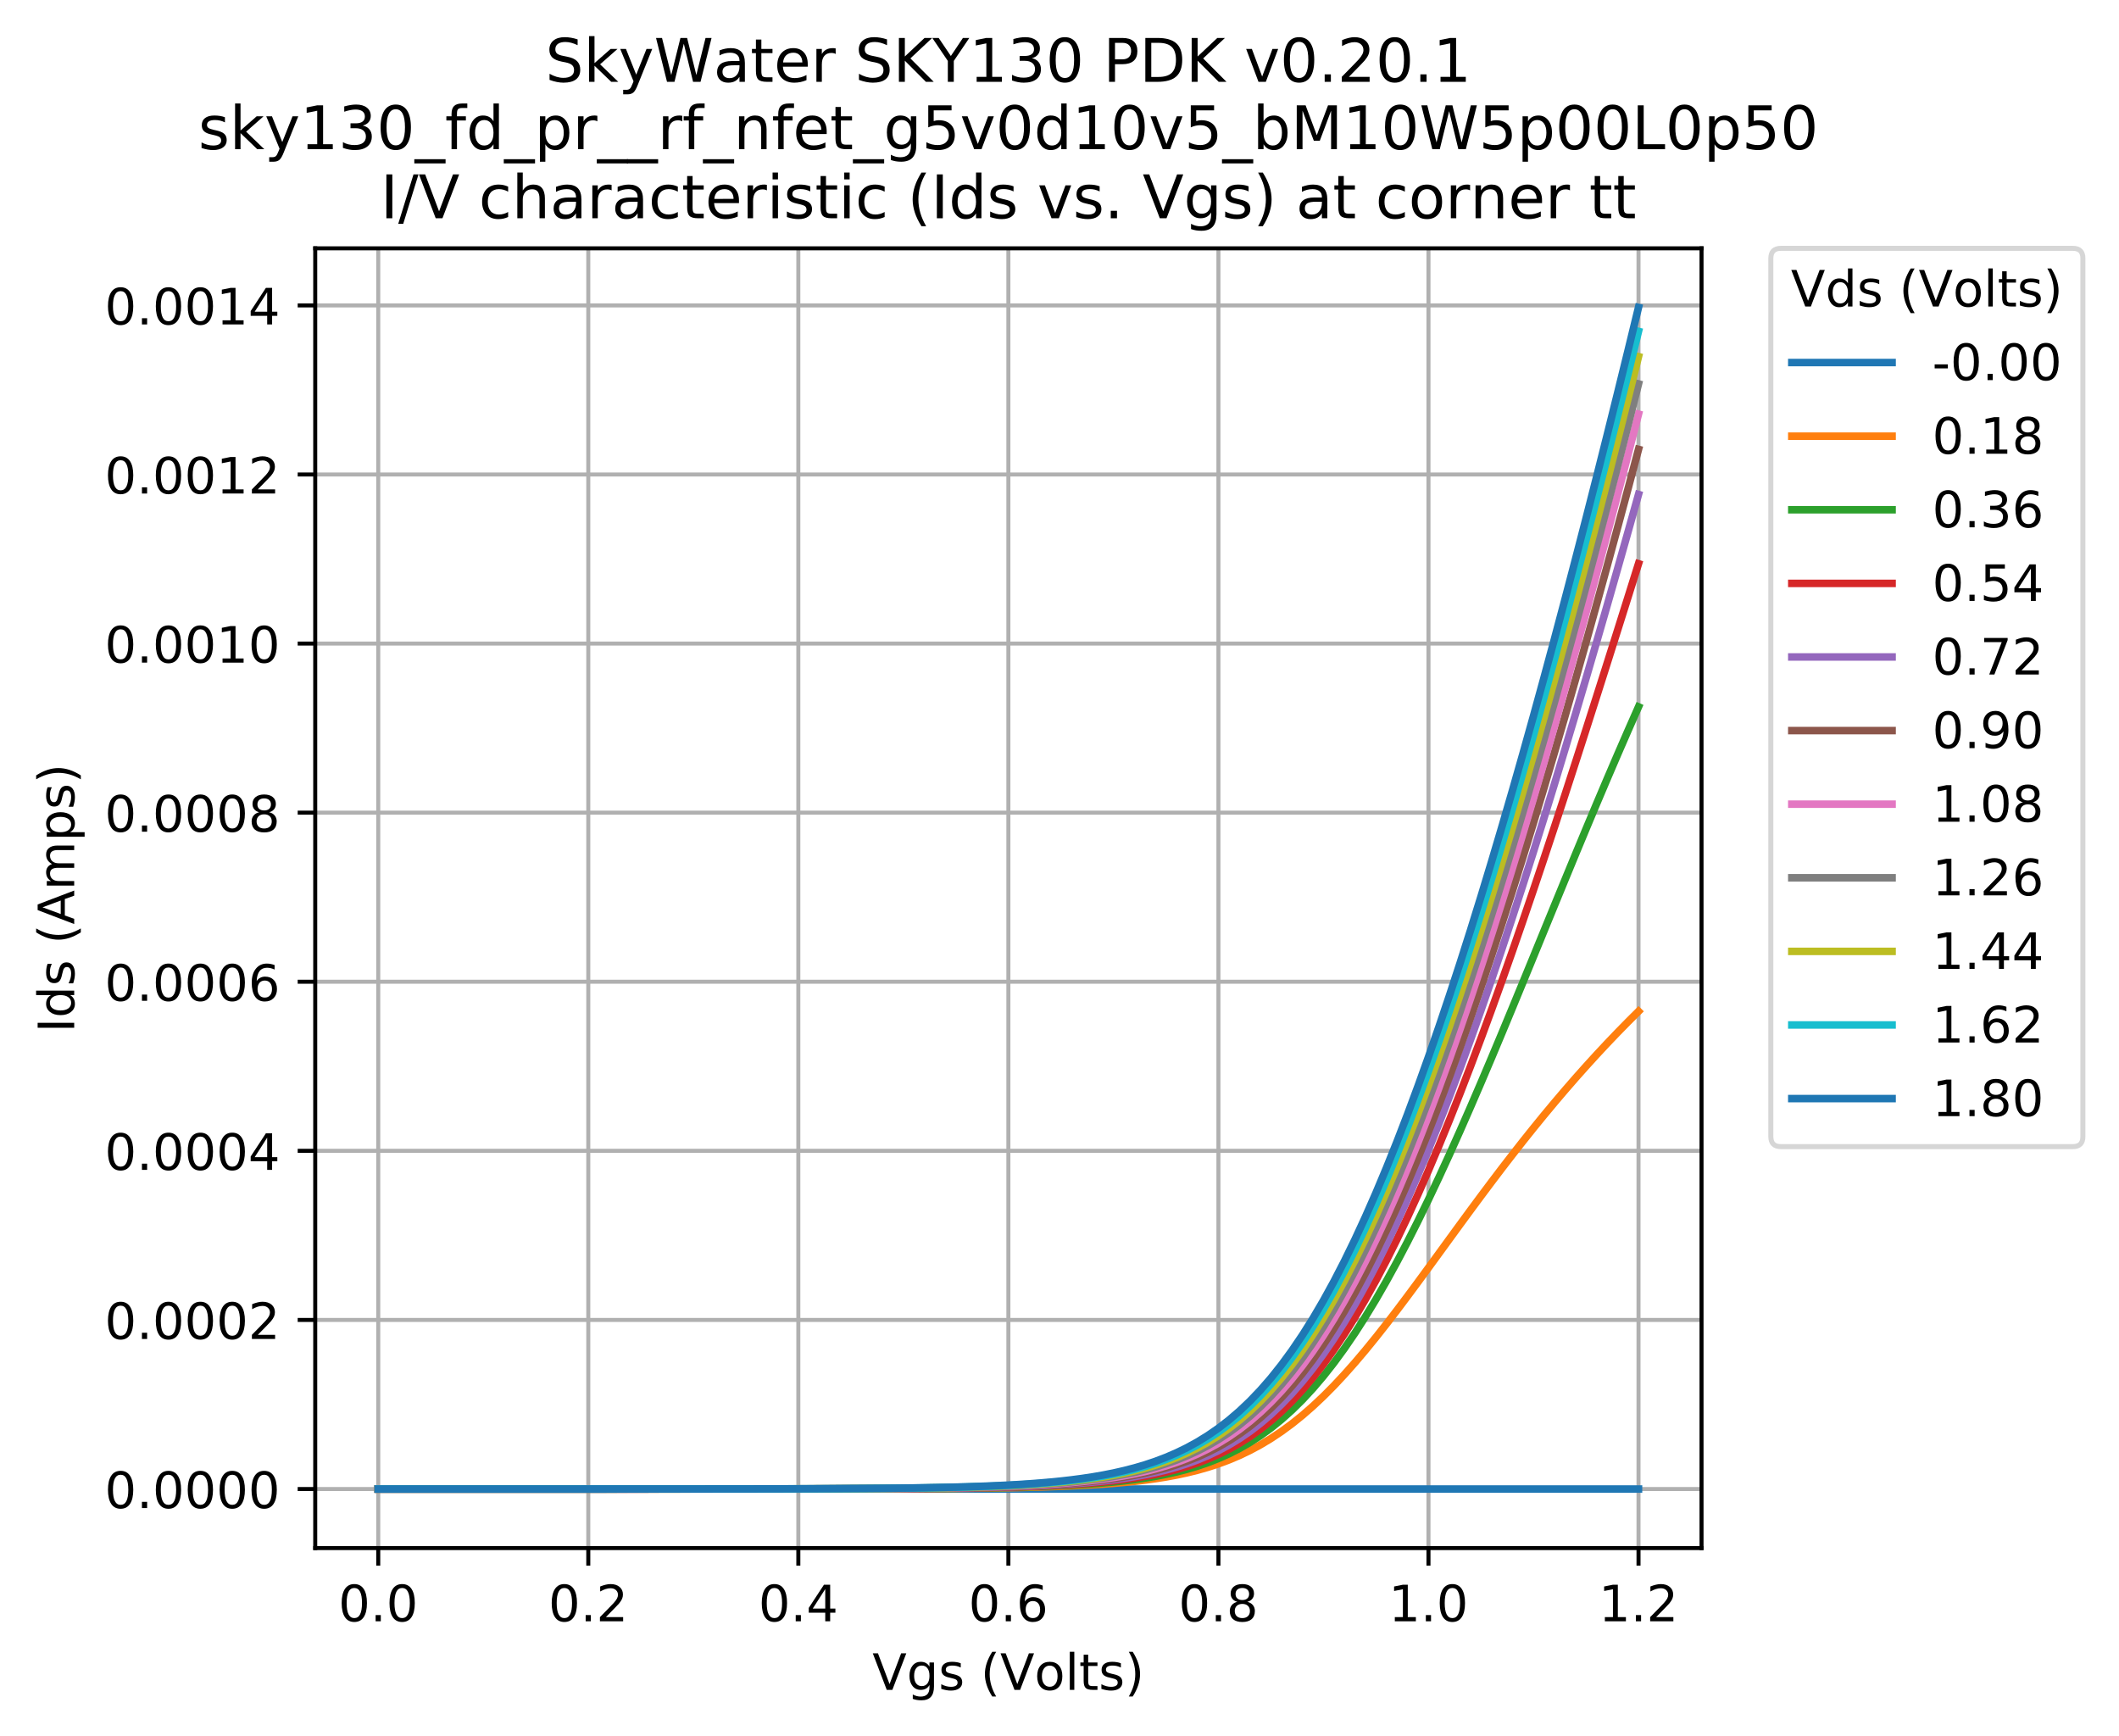 <svg xmlns="http://www.w3.org/2000/svg" xmlns:xlink="http://www.w3.org/1999/xlink" width="563.478" height="461.71" version="1.1" viewBox="0 0 422.609 346.283"><defs><style type="text/css">*{stroke-linecap:butt;stroke-linejoin:round}</style></defs><g id="figure_1"><g id="patch_1"><path d="M 0 346.283 L 422.609 346.283 L 422.609 0 L 0 0 z" style="fill:#fff"/></g><g id="axes_1"><g id="patch_2"><path d="M 62.869 308.727 L 339.349 308.727 L 339.349 49.527 L 62.869 49.527 z" style="fill:#fff"/></g><g id="matplotlib.axis_1"><g id="xtick_1"><g id="line2d_1"><path d="M 75.436 308.727 L 75.436 49.527" clip-path="url(#p403b246ed0)" style="fill:none;stroke:#b0b0b0;stroke-linecap:square;stroke-width:.8"/></g><g id="line2d_2"><defs><path id="ma0371be87f" d="M 0 0 L 0 3.5" style="stroke:#000;stroke-width:.8"/></defs><g><use style="stroke:#000;stroke-width:.8" x="75.436" y="308.727" xlink:href="#ma0371be87f"/></g></g><g id="text_1"><defs><path id="DejaVuSans-48" d="M 31.781 66.406 Q 24.172 66.406 20.328 58.906 Q 16.5 51.422 16.5 36.375 Q 16.5 21.391 20.328 13.891 Q 24.172 6.391 31.781 6.391 Q 39.453 6.391 43.281 13.891 Q 47.125 21.391 47.125 36.375 Q 47.125 51.422 43.281 58.906 Q 39.453 66.406 31.781 66.406 z M 31.781 74.219 Q 44.047 74.219 50.516 64.516 Q 56.984 54.828 56.984 36.375 Q 56.984 17.969 50.516 8.266 Q 44.047 -1.422 31.781 -1.422 Q 19.531 -1.422 13.062 8.266 Q 6.594 17.969 6.594 36.375 Q 6.594 54.828 13.062 64.516 Q 19.531 74.219 31.781 74.219 z"/><path id="DejaVuSans-46" d="M 10.688 12.406 L 21 12.406 L 21 0 L 10.688 0 z"/></defs><g transform="translate(67.484 323.325)scale(0.1 -0.1)"><use xlink:href="#DejaVuSans-48"/><use x="63.623" xlink:href="#DejaVuSans-46"/><use x="95.41" xlink:href="#DejaVuSans-48"/></g></g></g><g id="xtick_2"><g id="line2d_3"><path d="M 117.327 308.727 L 117.327 49.527" clip-path="url(#p403b246ed0)" style="fill:none;stroke:#b0b0b0;stroke-linecap:square;stroke-width:.8"/></g><g id="line2d_4"><g><use style="stroke:#000;stroke-width:.8" x="117.327" y="308.727" xlink:href="#ma0371be87f"/></g></g><g id="text_2"><defs><path id="DejaVuSans-50" d="M 19.188 8.297 L 53.609 8.297 L 53.609 0 L 7.328 0 L 7.328 8.297 Q 12.938 14.109 22.625 23.891 Q 32.328 33.688 34.812 36.531 Q 39.547 41.844 41.422 45.531 Q 43.312 49.219 43.312 52.781 Q 43.312 58.594 39.234 62.25 Q 35.156 65.922 28.609 65.922 Q 23.969 65.922 18.812 64.312 Q 13.672 62.703 7.812 59.422 L 7.812 69.391 Q 13.766 71.781 18.938 73 Q 24.125 74.219 28.422 74.219 Q 39.75 74.219 46.484 68.547 Q 53.219 62.891 53.219 53.422 Q 53.219 48.922 51.531 44.891 Q 49.859 40.875 45.406 35.406 Q 44.188 33.984 37.641 27.219 Q 31.109 20.453 19.188 8.297 z"/></defs><g transform="translate(109.375 323.325)scale(0.1 -0.1)"><use xlink:href="#DejaVuSans-48"/><use x="63.623" xlink:href="#DejaVuSans-46"/><use x="95.41" xlink:href="#DejaVuSans-50"/></g></g></g><g id="xtick_3"><g id="line2d_5"><path d="M 159.218 308.727 L 159.218 49.527" clip-path="url(#p403b246ed0)" style="fill:none;stroke:#b0b0b0;stroke-linecap:square;stroke-width:.8"/></g><g id="line2d_6"><g><use style="stroke:#000;stroke-width:.8" x="159.218" y="308.727" xlink:href="#ma0371be87f"/></g></g><g id="text_3"><defs><path id="DejaVuSans-52" d="M 37.797 64.312 L 12.891 25.391 L 37.797 25.391 z M 35.203 72.906 L 47.609 72.906 L 47.609 25.391 L 58.016 25.391 L 58.016 17.188 L 47.609 17.188 L 47.609 0 L 37.797 0 L 37.797 17.188 L 4.891 17.188 L 4.891 26.703 z"/></defs><g transform="translate(151.266 323.325)scale(0.1 -0.1)"><use xlink:href="#DejaVuSans-48"/><use x="63.623" xlink:href="#DejaVuSans-46"/><use x="95.41" xlink:href="#DejaVuSans-52"/></g></g></g><g id="xtick_4"><g id="line2d_7"><path d="M 201.109 308.727 L 201.109 49.527" clip-path="url(#p403b246ed0)" style="fill:none;stroke:#b0b0b0;stroke-linecap:square;stroke-width:.8"/></g><g id="line2d_8"><g><use style="stroke:#000;stroke-width:.8" x="201.109" y="308.727" xlink:href="#ma0371be87f"/></g></g><g id="text_4"><defs><path id="DejaVuSans-54" d="M 33.016 40.375 Q 26.375 40.375 22.484 35.828 Q 18.609 31.297 18.609 23.391 Q 18.609 15.531 22.484 10.953 Q 26.375 6.391 33.016 6.391 Q 39.656 6.391 43.531 10.953 Q 47.406 15.531 47.406 23.391 Q 47.406 31.297 43.531 35.828 Q 39.656 40.375 33.016 40.375 z M 52.594 71.297 L 52.594 62.312 Q 48.875 64.062 45.094 64.984 Q 41.312 65.922 37.594 65.922 Q 27.828 65.922 22.672 59.328 Q 17.531 52.734 16.797 39.406 Q 19.672 43.656 24.016 45.922 Q 28.375 48.188 33.594 48.188 Q 44.578 48.188 50.953 41.516 Q 57.328 34.859 57.328 23.391 Q 57.328 12.156 50.688 5.359 Q 44.047 -1.422 33.016 -1.422 Q 20.359 -1.422 13.672 8.266 Q 6.984 17.969 6.984 36.375 Q 6.984 53.656 15.188 63.938 Q 23.391 74.219 37.203 74.219 Q 40.922 74.219 44.703 73.484 Q 48.484 72.75 52.594 71.297 z"/></defs><g transform="translate(193.157 323.325)scale(0.1 -0.1)"><use xlink:href="#DejaVuSans-48"/><use x="63.623" xlink:href="#DejaVuSans-46"/><use x="95.41" xlink:href="#DejaVuSans-54"/></g></g></g><g id="xtick_5"><g id="line2d_9"><path d="M 243 308.727 L 243 49.527" clip-path="url(#p403b246ed0)" style="fill:none;stroke:#b0b0b0;stroke-linecap:square;stroke-width:.8"/></g><g id="line2d_10"><g><use style="stroke:#000;stroke-width:.8" x="243" y="308.727" xlink:href="#ma0371be87f"/></g></g><g id="text_5"><defs><path id="DejaVuSans-56" d="M 31.781 34.625 Q 24.75 34.625 20.719 30.859 Q 16.703 27.094 16.703 20.516 Q 16.703 13.922 20.719 10.156 Q 24.75 6.391 31.781 6.391 Q 38.812 6.391 42.859 10.172 Q 46.922 13.969 46.922 20.516 Q 46.922 27.094 42.891 30.859 Q 38.875 34.625 31.781 34.625 z M 21.922 38.812 Q 15.578 40.375 12.031 44.719 Q 8.5 49.078 8.5 55.328 Q 8.5 64.062 14.719 69.141 Q 20.953 74.219 31.781 74.219 Q 42.672 74.219 48.875 69.141 Q 55.078 64.062 55.078 55.328 Q 55.078 49.078 51.531 44.719 Q 48 40.375 41.703 38.812 Q 48.828 37.156 52.797 32.312 Q 56.781 27.484 56.781 20.516 Q 56.781 9.906 50.312 4.234 Q 43.844 -1.422 31.781 -1.422 Q 19.734 -1.422 13.25 4.234 Q 6.781 9.906 6.781 20.516 Q 6.781 27.484 10.781 32.312 Q 14.797 37.156 21.922 38.812 z M 18.312 54.391 Q 18.312 48.734 21.844 45.562 Q 25.391 42.391 31.781 42.391 Q 38.141 42.391 41.719 45.562 Q 45.312 48.734 45.312 54.391 Q 45.312 60.062 41.719 63.234 Q 38.141 66.406 31.781 66.406 Q 25.391 66.406 21.844 63.234 Q 18.312 60.062 18.312 54.391 z"/></defs><g transform="translate(235.048 323.325)scale(0.1 -0.1)"><use xlink:href="#DejaVuSans-48"/><use x="63.623" xlink:href="#DejaVuSans-46"/><use x="95.41" xlink:href="#DejaVuSans-56"/></g></g></g><g id="xtick_6"><g id="line2d_11"><path d="M 284.891 308.727 L 284.891 49.527" clip-path="url(#p403b246ed0)" style="fill:none;stroke:#b0b0b0;stroke-linecap:square;stroke-width:.8"/></g><g id="line2d_12"><g><use style="stroke:#000;stroke-width:.8" x="284.891" y="308.727" xlink:href="#ma0371be87f"/></g></g><g id="text_6"><defs><path id="DejaVuSans-49" d="M 12.406 8.297 L 28.516 8.297 L 28.516 63.922 L 10.984 60.406 L 10.984 69.391 L 28.422 72.906 L 38.281 72.906 L 38.281 8.297 L 54.391 8.297 L 54.391 0 L 12.406 0 z"/></defs><g transform="translate(276.939 323.325)scale(0.1 -0.1)"><use xlink:href="#DejaVuSans-49"/><use x="63.623" xlink:href="#DejaVuSans-46"/><use x="95.41" xlink:href="#DejaVuSans-48"/></g></g></g><g id="xtick_7"><g id="line2d_13"><path d="M 326.781 308.727 L 326.781 49.527" clip-path="url(#p403b246ed0)" style="fill:none;stroke:#b0b0b0;stroke-linecap:square;stroke-width:.8"/></g><g id="line2d_14"><g><use style="stroke:#000;stroke-width:.8" x="326.781" y="308.727" xlink:href="#ma0371be87f"/></g></g><g id="text_7"><g transform="translate(318.83 323.325)scale(0.1 -0.1)"><use xlink:href="#DejaVuSans-49"/><use x="63.623" xlink:href="#DejaVuSans-46"/><use x="95.41" xlink:href="#DejaVuSans-50"/></g></g></g><g id="text_8"><defs><path id="DejaVuSans-86" d="M 28.609 0 L 0.781 72.906 L 11.078 72.906 L 34.188 11.531 L 57.328 72.906 L 67.578 72.906 L 39.797 0 z"/><path id="DejaVuSans-103" d="M 45.406 27.984 Q 45.406 37.75 41.375 43.109 Q 37.359 48.484 30.078 48.484 Q 22.859 48.484 18.828 43.109 Q 14.797 37.75 14.797 27.984 Q 14.797 18.266 18.828 12.891 Q 22.859 7.516 30.078 7.516 Q 37.359 7.516 41.375 12.891 Q 45.406 18.266 45.406 27.984 z M 54.391 6.781 Q 54.391 -7.172 48.188 -13.984 Q 42 -20.797 29.203 -20.797 Q 24.469 -20.797 20.266 -20.094 Q 16.062 -19.391 12.109 -17.922 L 12.109 -9.188 Q 16.062 -11.328 19.922 -12.344 Q 23.781 -13.375 27.781 -13.375 Q 36.625 -13.375 41.016 -8.766 Q 45.406 -4.156 45.406 5.172 L 45.406 9.625 Q 42.625 4.781 38.281 2.391 Q 33.938 0 27.875 0 Q 17.828 0 11.672 7.656 Q 5.516 15.328 5.516 27.984 Q 5.516 40.672 11.672 48.328 Q 17.828 56 27.875 56 Q 33.938 56 38.281 53.609 Q 42.625 51.219 45.406 46.391 L 45.406 54.688 L 54.391 54.688 z"/><path id="DejaVuSans-115" d="M 44.281 53.078 L 44.281 44.578 Q 40.484 46.531 36.375 47.5 Q 32.281 48.484 27.875 48.484 Q 21.188 48.484 17.844 46.438 Q 14.5 44.391 14.5 40.281 Q 14.5 37.156 16.891 35.375 Q 19.281 33.594 26.516 31.984 L 29.594 31.297 Q 39.156 29.25 43.188 25.516 Q 47.219 21.781 47.219 15.094 Q 47.219 7.469 41.188 3.016 Q 35.156 -1.422 24.609 -1.422 Q 20.219 -1.422 15.453 -0.562 Q 10.688 0.297 5.422 2 L 5.422 11.281 Q 10.406 8.688 15.234 7.391 Q 20.062 6.109 24.812 6.109 Q 31.156 6.109 34.562 8.281 Q 37.984 10.453 37.984 14.406 Q 37.984 18.062 35.516 20.016 Q 33.062 21.969 24.703 23.781 L 21.578 24.516 Q 13.234 26.266 9.516 29.906 Q 5.812 33.547 5.812 39.891 Q 5.812 47.609 11.281 51.797 Q 16.75 56 26.812 56 Q 31.781 56 36.172 55.266 Q 40.578 54.547 44.281 53.078 z"/><path id="DejaVuSans-32"/><path id="DejaVuSans-40" d="M 31 75.875 Q 24.469 64.656 21.281 53.656 Q 18.109 42.672 18.109 31.391 Q 18.109 20.125 21.312 9.062 Q 24.516 -2 31 -13.188 L 23.188 -13.188 Q 15.875 -1.703 12.234 9.375 Q 8.594 20.453 8.594 31.391 Q 8.594 42.281 12.203 53.312 Q 15.828 64.359 23.188 75.875 z"/><path id="DejaVuSans-111" d="M 30.609 48.391 Q 23.391 48.391 19.188 42.75 Q 14.984 37.109 14.984 27.297 Q 14.984 17.484 19.156 11.844 Q 23.344 6.203 30.609 6.203 Q 37.797 6.203 41.984 11.859 Q 46.188 17.531 46.188 27.297 Q 46.188 37.016 41.984 42.703 Q 37.797 48.391 30.609 48.391 z M 30.609 56 Q 42.328 56 49.016 48.375 Q 55.719 40.766 55.719 27.297 Q 55.719 13.875 49.016 6.219 Q 42.328 -1.422 30.609 -1.422 Q 18.844 -1.422 12.172 6.219 Q 5.516 13.875 5.516 27.297 Q 5.516 40.766 12.172 48.375 Q 18.844 56 30.609 56 z"/><path id="DejaVuSans-108" d="M 9.422 75.984 L 18.406 75.984 L 18.406 0 L 9.422 0 z"/><path id="DejaVuSans-116" d="M 18.312 70.219 L 18.312 54.688 L 36.812 54.688 L 36.812 47.703 L 18.312 47.703 L 18.312 18.016 Q 18.312 11.328 20.141 9.422 Q 21.969 7.516 27.594 7.516 L 36.812 7.516 L 36.812 0 L 27.594 0 Q 17.188 0 13.234 3.875 Q 9.281 7.766 9.281 18.016 L 9.281 47.703 L 2.688 47.703 L 2.688 54.688 L 9.281 54.688 L 9.281 70.219 z"/><path id="DejaVuSans-41" d="M 8.016 75.875 L 15.828 75.875 Q 23.141 64.359 26.781 53.312 Q 30.422 42.281 30.422 31.391 Q 30.422 20.453 26.781 9.375 Q 23.141 -1.703 15.828 -13.188 L 8.016 -13.188 Q 14.5 -2 17.703 9.062 Q 20.906 20.125 20.906 31.391 Q 20.906 42.672 17.703 53.656 Q 14.5 64.656 8.016 75.875 z"/></defs><g transform="translate(173.991 337.003)scale(0.1 -0.1)"><use xlink:href="#DejaVuSans-86"/><use x="68.408" xlink:href="#DejaVuSans-103"/><use x="131.885" xlink:href="#DejaVuSans-115"/><use x="183.984" xlink:href="#DejaVuSans-32"/><use x="215.771" xlink:href="#DejaVuSans-40"/><use x="254.785" xlink:href="#DejaVuSans-86"/><use x="323.084" xlink:href="#DejaVuSans-111"/><use x="384.266" xlink:href="#DejaVuSans-108"/><use x="412.049" xlink:href="#DejaVuSans-116"/><use x="451.258" xlink:href="#DejaVuSans-115"/><use x="503.357" xlink:href="#DejaVuSans-41"/></g></g></g><g id="matplotlib.axis_2"><g id="ytick_1"><g id="line2d_15"><path d="M 62.869 296.945 L 339.349 296.945" clip-path="url(#p403b246ed0)" style="fill:none;stroke:#b0b0b0;stroke-linecap:square;stroke-width:.8"/></g><g id="line2d_16"><defs><path id="mda068084a7" d="M 0 0 L -3.5 0" style="stroke:#000;stroke-width:.8"/></defs><g><use style="stroke:#000;stroke-width:.8" x="62.869" y="296.945" xlink:href="#mda068084a7"/></g></g><g id="text_9"><g transform="translate(20.878 300.744)scale(0.1 -0.1)"><use xlink:href="#DejaVuSans-48"/><use x="63.623" xlink:href="#DejaVuSans-46"/><use x="95.41" xlink:href="#DejaVuSans-48"/><use x="159.033" xlink:href="#DejaVuSans-48"/><use x="222.656" xlink:href="#DejaVuSans-48"/><use x="286.279" xlink:href="#DejaVuSans-48"/></g></g></g><g id="ytick_2"><g id="line2d_17"><path d="M 62.869 263.224 L 339.349 263.224" clip-path="url(#p403b246ed0)" style="fill:none;stroke:#b0b0b0;stroke-linecap:square;stroke-width:.8"/></g><g id="line2d_18"><g><use style="stroke:#000;stroke-width:.8" x="62.869" y="263.224" xlink:href="#mda068084a7"/></g></g><g id="text_10"><g transform="translate(20.878 267.024)scale(0.1 -0.1)"><use xlink:href="#DejaVuSans-48"/><use x="63.623" xlink:href="#DejaVuSans-46"/><use x="95.41" xlink:href="#DejaVuSans-48"/><use x="159.033" xlink:href="#DejaVuSans-48"/><use x="222.656" xlink:href="#DejaVuSans-48"/><use x="286.279" xlink:href="#DejaVuSans-50"/></g></g></g><g id="ytick_3"><g id="line2d_19"><path d="M 62.869 229.504 L 339.349 229.504" clip-path="url(#p403b246ed0)" style="fill:none;stroke:#b0b0b0;stroke-linecap:square;stroke-width:.8"/></g><g id="line2d_20"><g><use style="stroke:#000;stroke-width:.8" x="62.869" y="229.504" xlink:href="#mda068084a7"/></g></g><g id="text_11"><g transform="translate(20.878 233.303)scale(0.1 -0.1)"><use xlink:href="#DejaVuSans-48"/><use x="63.623" xlink:href="#DejaVuSans-46"/><use x="95.41" xlink:href="#DejaVuSans-48"/><use x="159.033" xlink:href="#DejaVuSans-48"/><use x="222.656" xlink:href="#DejaVuSans-48"/><use x="286.279" xlink:href="#DejaVuSans-52"/></g></g></g><g id="ytick_4"><g id="line2d_21"><path d="M 62.869 195.784 L 339.349 195.784" clip-path="url(#p403b246ed0)" style="fill:none;stroke:#b0b0b0;stroke-linecap:square;stroke-width:.8"/></g><g id="line2d_22"><g><use style="stroke:#000;stroke-width:.8" x="62.869" y="195.784" xlink:href="#mda068084a7"/></g></g><g id="text_12"><g transform="translate(20.878 199.583)scale(0.1 -0.1)"><use xlink:href="#DejaVuSans-48"/><use x="63.623" xlink:href="#DejaVuSans-46"/><use x="95.41" xlink:href="#DejaVuSans-48"/><use x="159.033" xlink:href="#DejaVuSans-48"/><use x="222.656" xlink:href="#DejaVuSans-48"/><use x="286.279" xlink:href="#DejaVuSans-54"/></g></g></g><g id="ytick_5"><g id="line2d_23"><path d="M 62.869 162.063 L 339.349 162.063" clip-path="url(#p403b246ed0)" style="fill:none;stroke:#b0b0b0;stroke-linecap:square;stroke-width:.8"/></g><g id="line2d_24"><g><use style="stroke:#000;stroke-width:.8" x="62.869" y="162.063" xlink:href="#mda068084a7"/></g></g><g id="text_13"><g transform="translate(20.878 165.862)scale(0.1 -0.1)"><use xlink:href="#DejaVuSans-48"/><use x="63.623" xlink:href="#DejaVuSans-46"/><use x="95.41" xlink:href="#DejaVuSans-48"/><use x="159.033" xlink:href="#DejaVuSans-48"/><use x="222.656" xlink:href="#DejaVuSans-48"/><use x="286.279" xlink:href="#DejaVuSans-56"/></g></g></g><g id="ytick_6"><g id="line2d_25"><path d="M 62.869 128.343 L 339.349 128.343" clip-path="url(#p403b246ed0)" style="fill:none;stroke:#b0b0b0;stroke-linecap:square;stroke-width:.8"/></g><g id="line2d_26"><g><use style="stroke:#000;stroke-width:.8" x="62.869" y="128.343" xlink:href="#mda068084a7"/></g></g><g id="text_14"><g transform="translate(20.878 132.142)scale(0.1 -0.1)"><use xlink:href="#DejaVuSans-48"/><use x="63.623" xlink:href="#DejaVuSans-46"/><use x="95.41" xlink:href="#DejaVuSans-48"/><use x="159.033" xlink:href="#DejaVuSans-48"/><use x="222.656" xlink:href="#DejaVuSans-49"/><use x="286.279" xlink:href="#DejaVuSans-48"/></g></g></g><g id="ytick_7"><g id="line2d_27"><path d="M 62.869 94.622 L 339.349 94.622" clip-path="url(#p403b246ed0)" style="fill:none;stroke:#b0b0b0;stroke-linecap:square;stroke-width:.8"/></g><g id="line2d_28"><g><use style="stroke:#000;stroke-width:.8" x="62.869" y="94.622" xlink:href="#mda068084a7"/></g></g><g id="text_15"><g transform="translate(20.878 98.422)scale(0.1 -0.1)"><use xlink:href="#DejaVuSans-48"/><use x="63.623" xlink:href="#DejaVuSans-46"/><use x="95.41" xlink:href="#DejaVuSans-48"/><use x="159.033" xlink:href="#DejaVuSans-48"/><use x="222.656" xlink:href="#DejaVuSans-49"/><use x="286.279" xlink:href="#DejaVuSans-50"/></g></g></g><g id="ytick_8"><g id="line2d_29"><path d="M 62.869 60.902 L 339.349 60.902" clip-path="url(#p403b246ed0)" style="fill:none;stroke:#b0b0b0;stroke-linecap:square;stroke-width:.8"/></g><g id="line2d_30"><g><use style="stroke:#000;stroke-width:.8" x="62.869" y="60.902" xlink:href="#mda068084a7"/></g></g><g id="text_16"><g transform="translate(20.878 64.701)scale(0.1 -0.1)"><use xlink:href="#DejaVuSans-48"/><use x="63.623" xlink:href="#DejaVuSans-46"/><use x="95.41" xlink:href="#DejaVuSans-48"/><use x="159.033" xlink:href="#DejaVuSans-48"/><use x="222.656" xlink:href="#DejaVuSans-49"/><use x="286.279" xlink:href="#DejaVuSans-52"/></g></g></g><g id="text_17"><defs><path id="DejaVuSans-73" d="M 9.812 72.906 L 19.672 72.906 L 19.672 0 L 9.812 0 z"/><path id="DejaVuSans-100" d="M 45.406 46.391 L 45.406 75.984 L 54.391 75.984 L 54.391 0 L 45.406 0 L 45.406 8.203 Q 42.578 3.328 38.25 0.953 Q 33.938 -1.422 27.875 -1.422 Q 17.969 -1.422 11.734 6.484 Q 5.516 14.406 5.516 27.297 Q 5.516 40.188 11.734 48.094 Q 17.969 56 27.875 56 Q 33.938 56 38.25 53.625 Q 42.578 51.266 45.406 46.391 z M 14.797 27.297 Q 14.797 17.391 18.875 11.75 Q 22.953 6.109 30.078 6.109 Q 37.203 6.109 41.297 11.75 Q 45.406 17.391 45.406 27.297 Q 45.406 37.203 41.297 42.844 Q 37.203 48.484 30.078 48.484 Q 22.953 48.484 18.875 42.844 Q 14.797 37.203 14.797 27.297 z"/><path id="DejaVuSans-65" d="M 34.188 63.188 L 20.797 26.906 L 47.609 26.906 z M 28.609 72.906 L 39.797 72.906 L 67.578 0 L 57.328 0 L 50.688 18.703 L 17.828 18.703 L 11.188 0 L 0.781 0 z"/><path id="DejaVuSans-109" d="M 52 44.188 Q 55.375 50.25 60.062 53.125 Q 64.75 56 71.094 56 Q 79.641 56 84.281 50.016 Q 88.922 44.047 88.922 33.016 L 88.922 0 L 79.891 0 L 79.891 32.719 Q 79.891 40.578 77.094 44.375 Q 74.312 48.188 68.609 48.188 Q 61.625 48.188 57.562 43.547 Q 53.516 38.922 53.516 30.906 L 53.516 0 L 44.484 0 L 44.484 32.719 Q 44.484 40.625 41.703 44.406 Q 38.922 48.188 33.109 48.188 Q 26.219 48.188 22.156 43.531 Q 18.109 38.875 18.109 30.906 L 18.109 0 L 9.078 0 L 9.078 54.688 L 18.109 54.688 L 18.109 46.188 Q 21.188 51.219 25.484 53.609 Q 29.781 56 35.688 56 Q 41.656 56 45.828 52.969 Q 50 49.953 52 44.188 z"/><path id="DejaVuSans-112" d="M 18.109 8.203 L 18.109 -20.797 L 9.078 -20.797 L 9.078 54.688 L 18.109 54.688 L 18.109 46.391 Q 20.953 51.266 25.266 53.625 Q 29.594 56 35.594 56 Q 45.562 56 51.781 48.094 Q 58.016 40.188 58.016 27.297 Q 58.016 14.406 51.781 6.484 Q 45.562 -1.422 35.594 -1.422 Q 29.594 -1.422 25.266 0.953 Q 20.953 3.328 18.109 8.203 z M 48.688 27.297 Q 48.688 37.203 44.609 42.844 Q 40.531 48.484 33.406 48.484 Q 26.266 48.484 22.188 42.844 Q 18.109 37.203 18.109 27.297 Q 18.109 17.391 22.188 11.75 Q 26.266 6.109 33.406 6.109 Q 40.531 6.109 44.609 11.75 Q 48.688 17.391 48.688 27.297 z"/></defs><g transform="translate(14.798 205.941)rotate(-90)scale(0.1 -0.1)"><use xlink:href="#DejaVuSans-73"/><use x="29.492" xlink:href="#DejaVuSans-100"/><use x="92.969" xlink:href="#DejaVuSans-115"/><use x="145.068" xlink:href="#DejaVuSans-32"/><use x="176.855" xlink:href="#DejaVuSans-40"/><use x="215.869" xlink:href="#DejaVuSans-65"/><use x="284.277" xlink:href="#DejaVuSans-109"/><use x="381.689" xlink:href="#DejaVuSans-112"/><use x="445.166" xlink:href="#DejaVuSans-115"/><use x="497.266" xlink:href="#DejaVuSans-41"/></g></g></g><g id="line2d_31"><path d="M 75.436 296.945 L 77.531 296.945 L 79.625 296.945 L 81.72 296.945 L 83.814 296.945 L 85.909 296.945 L 88.003 296.945 L 90.098 296.945 L 92.192 296.945 L 94.287 296.945 L 96.381 296.945 L 98.476 296.945 L 100.571 296.945 L 102.665 296.945 L 104.76 296.945 L 106.854 296.945 L 108.949 296.945 L 111.043 296.945 L 113.138 296.945 L 115.232 296.945 L 117.327 296.945 L 119.421 296.945 L 121.516 296.945 L 123.611 296.945 L 125.705 296.945 L 127.8 296.945 L 129.894 296.945 L 131.989 296.945 L 134.083 296.945 L 136.178 296.945 L 138.272 296.945 L 140.367 296.945 L 142.461 296.945 L 144.556 296.945 L 146.651 296.945 L 148.745 296.945 L 150.84 296.945 L 152.934 296.945 L 155.029 296.945 L 157.123 296.945 L 159.218 296.945 L 161.312 296.945 L 163.407 296.945 L 165.501 296.945 L 167.596 296.945 L 169.691 296.945 L 171.785 296.945 L 173.88 296.945 L 175.974 296.945 L 178.069 296.945 L 180.163 296.945 L 182.258 296.945 L 184.352 296.945 L 186.447 296.945 L 188.541 296.945 L 190.636 296.945 L 192.731 296.945 L 194.825 296.945 L 196.92 296.945 L 199.014 296.945 L 201.109 296.945 L 203.203 296.945 L 205.298 296.945 L 207.392 296.945 L 209.487 296.945 L 211.581 296.945 L 213.676 296.945 L 215.771 296.945 L 217.865 296.945 L 219.96 296.945 L 222.054 296.945 L 224.149 296.945 L 226.243 296.945 L 228.338 296.945 L 230.432 296.945 L 232.527 296.945 L 234.621 296.945 L 236.716 296.945 L 238.811 296.945 L 240.905 296.945 L 243 296.945 L 245.094 296.945 L 247.189 296.945 L 249.283 296.945 L 251.378 296.945 L 253.472 296.945 L 255.567 296.945 L 257.661 296.945 L 259.756 296.945 L 261.851 296.945 L 263.945 296.945 L 266.04 296.945 L 268.134 296.945 L 270.229 296.945 L 272.323 296.945 L 274.418 296.945 L 276.512 296.945 L 278.607 296.945 L 280.701 296.945 L 282.796 296.945 L 284.891 296.945 L 286.985 296.945 L 289.08 296.945 L 291.174 296.945 L 293.269 296.945 L 295.363 296.945 L 297.458 296.945 L 299.552 296.945 L 301.647 296.945 L 303.741 296.945 L 305.836 296.945 L 307.931 296.945 L 310.025 296.945 L 312.12 296.945 L 314.214 296.945 L 316.309 296.945 L 318.403 296.945 L 320.498 296.945 L 322.592 296.945 L 324.687 296.945 L 326.781 296.945" clip-path="url(#p403b246ed0)" style="fill:none;stroke:#1f77b4;stroke-linecap:square;stroke-width:1.5"/></g><g id="line2d_32"><path d="M 75.436 296.945 L 77.531 296.945 L 79.625 296.945 L 81.72 296.945 L 83.814 296.945 L 85.909 296.945 L 88.003 296.945 L 90.098 296.945 L 92.192 296.945 L 94.287 296.945 L 96.381 296.945 L 98.476 296.945 L 100.571 296.945 L 102.665 296.944 L 104.76 296.944 L 106.854 296.944 L 108.949 296.944 L 111.043 296.944 L 113.138 296.944 L 115.232 296.944 L 117.327 296.944 L 119.421 296.944 L 121.516 296.944 L 123.611 296.944 L 125.705 296.943 L 127.8 296.943 L 129.894 296.943 L 131.989 296.943 L 134.083 296.942 L 136.178 296.942 L 138.272 296.941 L 140.367 296.941 L 142.461 296.94 L 144.556 296.939 L 146.651 296.939 L 148.745 296.938 L 150.84 296.937 L 152.934 296.935 L 155.029 296.934 L 157.123 296.932 L 159.218 296.93 L 161.312 296.928 L 163.407 296.925 L 165.501 296.922 L 167.596 296.919 L 169.691 296.915 L 171.785 296.91 L 173.88 296.905 L 175.974 296.899 L 178.069 296.892 L 180.163 296.884 L 182.258 296.874 L 184.352 296.863 L 186.447 296.851 L 188.541 296.836 L 190.636 296.819 L 192.731 296.8 L 194.825 296.777 L 196.92 296.751 L 199.014 296.721 L 201.109 296.686 L 203.203 296.646 L 205.298 296.599 L 207.392 296.544 L 209.487 296.481 L 211.581 296.408 L 213.676 296.322 L 215.771 296.223 L 217.865 296.108 L 219.96 295.974 L 222.054 295.818 L 224.149 295.636 L 226.243 295.424 L 228.338 295.178 L 230.432 294.891 L 232.527 294.558 L 234.621 294.172 L 236.716 293.724 L 238.811 293.208 L 240.905 292.612 L 243 291.929 L 245.094 291.149 L 247.189 290.262 L 249.283 289.259 L 251.378 288.131 L 253.472 286.871 L 255.567 285.473 L 257.661 283.932 L 259.756 282.247 L 261.851 280.417 L 263.945 278.444 L 266.04 276.334 L 268.134 274.092 L 270.229 271.729 L 272.323 269.255 L 274.418 266.682 L 276.512 264.024 L 278.607 261.295 L 280.701 258.509 L 282.796 255.681 L 284.891 252.824 L 286.985 249.952 L 289.08 247.075 L 291.174 244.206 L 293.269 241.352 L 295.363 238.524 L 297.458 235.727 L 299.552 232.968 L 301.647 230.251 L 303.741 227.58 L 305.836 224.959 L 307.931 222.389 L 310.025 219.872 L 312.12 217.409 L 314.214 215.001 L 316.309 212.648 L 318.403 210.349 L 320.498 208.104 L 322.592 205.913 L 324.687 203.775 L 326.781 201.688" clip-path="url(#p403b246ed0)" style="fill:none;stroke:#ff7f0e;stroke-linecap:square;stroke-width:1.5"/></g><g id="line2d_33"><path d="M 75.436 296.945 L 77.531 296.945 L 79.625 296.945 L 81.72 296.945 L 83.814 296.945 L 85.909 296.945 L 88.003 296.945 L 90.098 296.945 L 92.192 296.945 L 94.287 296.945 L 96.381 296.945 L 98.476 296.945 L 100.571 296.944 L 102.665 296.944 L 104.76 296.944 L 106.854 296.944 L 108.949 296.944 L 111.043 296.944 L 113.138 296.944 L 115.232 296.944 L 117.327 296.944 L 119.421 296.944 L 121.516 296.943 L 123.611 296.943 L 125.705 296.943 L 127.8 296.943 L 129.894 296.942 L 131.989 296.942 L 134.083 296.942 L 136.178 296.941 L 138.272 296.94 L 140.367 296.94 L 142.461 296.939 L 144.556 296.938 L 146.651 296.937 L 148.745 296.936 L 150.84 296.934 L 152.934 296.933 L 155.029 296.931 L 157.123 296.929 L 159.218 296.926 L 161.312 296.924 L 163.407 296.92 L 165.501 296.917 L 167.596 296.912 L 169.691 296.907 L 171.785 296.902 L 173.88 296.895 L 175.974 296.887 L 178.069 296.878 L 180.163 296.868 L 182.258 296.856 L 184.352 296.843 L 186.447 296.827 L 188.541 296.809 L 190.636 296.788 L 192.731 296.763 L 194.825 296.735 L 196.92 296.703 L 199.014 296.665 L 201.109 296.622 L 203.203 296.571 L 205.298 296.513 L 207.392 296.446 L 209.487 296.367 L 211.581 296.277 L 213.676 296.172 L 215.771 296.05 L 217.865 295.908 L 219.96 295.743 L 222.054 295.552 L 224.149 295.33 L 226.243 295.073 L 228.338 294.773 L 230.432 294.426 L 232.527 294.024 L 234.621 293.558 L 236.716 293.019 L 238.811 292.398 L 240.905 291.684 L 243 290.865 L 245.094 289.93 L 247.189 288.866 L 249.283 287.662 L 251.378 286.305 L 253.472 284.785 L 255.567 283.091 L 257.661 281.215 L 259.756 279.149 L 261.851 276.886 L 263.945 274.424 L 266.04 271.76 L 268.134 268.895 L 270.229 265.829 L 272.323 262.566 L 274.418 259.111 L 276.512 255.47 L 278.607 251.651 L 280.701 247.664 L 282.796 243.517 L 284.891 239.221 L 286.985 234.787 L 289.08 230.228 L 291.174 225.556 L 293.269 220.783 L 295.363 215.922 L 297.458 210.987 L 299.552 205.99 L 301.647 200.944 L 303.741 195.864 L 305.836 190.761 L 307.931 185.649 L 310.025 180.538 L 312.12 175.442 L 314.214 170.371 L 316.309 165.334 L 318.403 160.341 L 320.498 155.401 L 322.592 150.522 L 324.687 145.708 L 326.781 140.967" clip-path="url(#p403b246ed0)" style="fill:none;stroke:#2ca02c;stroke-linecap:square;stroke-width:1.5"/></g><g id="line2d_34"><path d="M 75.436 296.945 L 77.531 296.945 L 79.625 296.945 L 81.72 296.945 L 83.814 296.945 L 85.909 296.945 L 88.003 296.945 L 90.098 296.945 L 92.192 296.945 L 94.287 296.945 L 96.381 296.945 L 98.476 296.944 L 100.571 296.944 L 102.665 296.944 L 104.76 296.944 L 106.854 296.944 L 108.949 296.944 L 111.043 296.944 L 113.138 296.944 L 115.232 296.944 L 117.327 296.944 L 119.421 296.943 L 121.516 296.943 L 123.611 296.943 L 125.705 296.943 L 127.8 296.942 L 129.894 296.942 L 131.989 296.941 L 134.083 296.941 L 136.178 296.94 L 138.272 296.94 L 140.367 296.939 L 142.461 296.938 L 144.556 296.937 L 146.651 296.936 L 148.745 296.934 L 150.84 296.933 L 152.934 296.931 L 155.029 296.929 L 157.123 296.926 L 159.218 296.923 L 161.312 296.92 L 163.407 296.916 L 165.501 296.912 L 167.596 296.907 L 169.691 296.901 L 171.785 296.894 L 173.88 296.886 L 175.974 296.877 L 178.069 296.867 L 180.163 296.854 L 182.258 296.841 L 184.352 296.825 L 186.447 296.806 L 188.541 296.785 L 190.636 296.76 L 192.731 296.731 L 194.825 296.698 L 196.92 296.66 L 199.014 296.616 L 201.109 296.565 L 203.203 296.507 L 205.298 296.439 L 207.392 296.36 L 209.487 296.269 L 211.581 296.163 L 213.676 296.041 L 215.771 295.9 L 217.865 295.736 L 219.96 295.547 L 222.054 295.327 L 224.149 295.073 L 226.243 294.778 L 228.338 294.437 L 230.432 294.042 L 232.527 293.587 L 234.621 293.061 L 236.716 292.455 L 238.811 291.759 L 240.905 290.962 L 243 290.051 L 245.094 289.013 L 247.189 287.837 L 249.283 286.509 L 251.378 285.017 L 253.472 283.349 L 255.567 281.495 L 257.661 279.444 L 259.756 277.189 L 261.851 274.722 L 263.945 272.04 L 266.04 269.138 L 268.134 266.016 L 270.229 262.674 L 272.323 259.114 L 274.418 255.338 L 276.512 251.351 L 278.607 247.159 L 280.701 242.768 L 282.796 238.185 L 284.891 233.417 L 286.985 228.473 L 289.08 223.36 L 291.174 218.088 L 293.269 212.664 L 295.363 207.098 L 297.458 201.399 L 299.552 195.574 L 301.647 189.633 L 303.741 183.585 L 305.836 177.438 L 307.931 171.201 L 310.025 164.882 L 312.12 158.49 L 314.214 152.034 L 316.309 145.521 L 318.403 138.962 L 320.498 132.364 L 322.592 125.735 L 324.687 119.085 L 326.781 112.423" clip-path="url(#p403b246ed0)" style="fill:none;stroke:#d62728;stroke-linecap:square;stroke-width:1.5"/></g><g id="line2d_35"><path d="M 75.436 296.945 L 77.531 296.945 L 79.625 296.945 L 81.72 296.945 L 83.814 296.945 L 85.909 296.945 L 88.003 296.945 L 90.098 296.945 L 92.192 296.945 L 94.287 296.945 L 96.381 296.944 L 98.476 296.944 L 100.571 296.944 L 102.665 296.944 L 104.76 296.944 L 106.854 296.944 L 108.949 296.944 L 111.043 296.944 L 113.138 296.944 L 115.232 296.944 L 117.327 296.943 L 119.421 296.943 L 121.516 296.943 L 123.611 296.943 L 125.705 296.942 L 127.8 296.942 L 129.894 296.941 L 131.989 296.941 L 134.083 296.94 L 136.178 296.94 L 138.272 296.939 L 140.367 296.938 L 142.461 296.937 L 144.556 296.936 L 146.651 296.934 L 148.745 296.933 L 150.84 296.931 L 152.934 296.929 L 155.029 296.926 L 157.123 296.923 L 159.218 296.92 L 161.312 296.916 L 163.407 296.912 L 165.501 296.907 L 167.596 296.901 L 169.691 296.894 L 171.785 296.886 L 173.88 296.877 L 175.974 296.867 L 178.069 296.855 L 180.163 296.841 L 182.258 296.825 L 184.352 296.807 L 186.447 296.785 L 188.541 296.761 L 190.636 296.733 L 192.731 296.7 L 194.825 296.662 L 196.92 296.619 L 199.014 296.568 L 201.109 296.51 L 203.203 296.443 L 205.298 296.366 L 207.392 296.276 L 209.487 296.172 L 211.581 296.053 L 213.676 295.914 L 215.771 295.754 L 217.865 295.569 L 219.96 295.356 L 222.054 295.109 L 224.149 294.823 L 226.243 294.494 L 228.338 294.113 L 230.432 293.674 L 232.527 293.169 L 234.621 292.588 L 236.716 291.921 L 238.811 291.157 L 240.905 290.285 L 243 289.291 L 245.094 288.164 L 247.189 286.89 L 249.283 285.457 L 251.378 283.851 L 253.472 282.062 L 255.567 280.077 L 257.661 277.888 L 259.756 275.487 L 261.851 272.865 L 263.945 270.02 L 266.04 266.947 L 268.134 263.646 L 270.229 260.116 L 272.323 256.358 L 274.418 252.376 L 276.512 248.174 L 278.607 243.757 L 280.701 239.13 L 282.796 234.301 L 284.891 229.275 L 286.985 224.059 L 289.08 218.663 L 291.174 213.092 L 293.269 207.354 L 295.363 201.457 L 297.458 195.408 L 299.552 189.215 L 301.647 182.884 L 303.741 176.424 L 305.836 169.84 L 307.931 163.139 L 310.025 156.328 L 312.12 149.413 L 314.214 142.4 L 316.309 135.296 L 318.403 128.106 L 320.498 120.837 L 322.592 113.494 L 324.687 106.083 L 326.781 98.609" clip-path="url(#p403b246ed0)" style="fill:none;stroke:#9467bd;stroke-linecap:square;stroke-width:1.5"/></g><g id="line2d_36"><path d="M 75.436 296.945 L 77.531 296.945 L 79.625 296.945 L 81.72 296.945 L 83.814 296.945 L 85.909 296.945 L 88.003 296.945 L 90.098 296.945 L 92.192 296.945 L 94.287 296.944 L 96.381 296.944 L 98.476 296.944 L 100.571 296.944 L 102.665 296.944 L 104.76 296.944 L 106.854 296.944 L 108.949 296.944 L 111.043 296.944 L 113.138 296.944 L 115.232 296.943 L 117.327 296.943 L 119.421 296.943 L 121.516 296.943 L 123.611 296.942 L 125.705 296.942 L 127.8 296.942 L 129.894 296.941 L 131.989 296.94 L 134.083 296.94 L 136.178 296.939 L 138.272 296.938 L 140.367 296.937 L 142.461 296.936 L 144.556 296.934 L 146.651 296.933 L 148.745 296.931 L 150.84 296.929 L 152.934 296.927 L 155.029 296.924 L 157.123 296.92 L 159.218 296.917 L 161.312 296.912 L 163.407 296.907 L 165.501 296.902 L 167.596 296.895 L 169.691 296.887 L 171.785 296.879 L 173.88 296.868 L 175.974 296.857 L 178.069 296.843 L 180.163 296.828 L 182.258 296.81 L 184.352 296.789 L 186.447 296.765 L 188.541 296.737 L 190.636 296.705 L 192.731 296.668 L 194.825 296.626 L 196.92 296.577 L 199.014 296.52 L 201.109 296.455 L 203.203 296.379 L 205.298 296.292 L 207.392 296.192 L 209.487 296.076 L 211.581 295.942 L 213.676 295.787 L 215.771 295.609 L 217.865 295.403 L 219.96 295.165 L 222.054 294.891 L 224.149 294.575 L 226.243 294.211 L 228.338 293.791 L 230.432 293.309 L 232.527 292.756 L 234.621 292.121 L 236.716 291.395 L 238.811 290.565 L 240.905 289.621 L 243 288.55 L 245.094 287.338 L 247.189 285.973 L 249.283 284.442 L 251.378 282.731 L 253.472 280.831 L 255.567 278.729 L 257.661 276.416 L 259.756 273.885 L 261.851 271.129 L 263.945 268.144 L 266.04 264.926 L 268.134 261.474 L 270.229 257.789 L 272.323 253.873 L 274.418 249.727 L 276.512 245.357 L 278.607 240.767 L 280.701 235.963 L 282.796 230.951 L 284.891 225.738 L 286.985 220.331 L 289.08 214.737 L 291.174 208.963 L 293.269 203.015 L 295.363 196.903 L 297.458 190.631 L 299.552 184.207 L 301.647 177.639 L 303.741 170.931 L 305.836 164.09 L 307.931 157.123 L 310.025 150.036 L 312.12 142.833 L 314.214 135.52 L 316.309 128.102 L 318.403 120.586 L 320.498 112.974 L 322.592 105.273 L 324.687 97.486 L 326.781 89.618" clip-path="url(#p403b246ed0)" style="fill:none;stroke:#8c564b;stroke-linecap:square;stroke-width:1.5"/></g><g id="line2d_37"><path d="M 75.436 296.945 L 77.531 296.945 L 79.625 296.945 L 81.72 296.945 L 83.814 296.945 L 85.909 296.945 L 88.003 296.945 L 90.098 296.945 L 92.192 296.944 L 94.287 296.944 L 96.381 296.944 L 98.476 296.944 L 100.571 296.944 L 102.665 296.944 L 104.76 296.944 L 106.854 296.944 L 108.949 296.944 L 111.043 296.944 L 113.138 296.943 L 115.232 296.943 L 117.327 296.943 L 119.421 296.943 L 121.516 296.942 L 123.611 296.942 L 125.705 296.942 L 127.8 296.941 L 129.894 296.941 L 131.989 296.94 L 134.083 296.939 L 136.178 296.938 L 138.272 296.937 L 140.367 296.936 L 142.461 296.935 L 144.556 296.933 L 146.651 296.931 L 148.745 296.929 L 150.84 296.927 L 152.934 296.924 L 155.029 296.921 L 157.123 296.918 L 159.218 296.913 L 161.312 296.909 L 163.407 296.903 L 165.501 296.897 L 167.596 296.889 L 169.691 296.881 L 171.785 296.871 L 173.88 296.859 L 175.974 296.846 L 178.069 296.831 L 180.163 296.814 L 182.258 296.794 L 184.352 296.771 L 186.447 296.744 L 188.541 296.713 L 190.636 296.677 L 192.731 296.636 L 194.825 296.589 L 196.92 296.534 L 199.014 296.471 L 201.109 296.398 L 203.203 296.315 L 205.298 296.218 L 207.392 296.106 L 209.487 295.978 L 211.581 295.829 L 213.676 295.658 L 215.771 295.461 L 217.865 295.234 L 219.96 294.972 L 222.054 294.671 L 224.149 294.324 L 226.243 293.925 L 228.338 293.467 L 230.432 292.942 L 232.527 292.341 L 234.621 291.653 L 236.716 290.868 L 238.811 289.974 L 240.905 288.96 L 243 287.813 L 245.094 286.519 L 247.189 285.065 L 249.283 283.44 L 251.378 281.63 L 253.472 279.623 L 255.567 277.411 L 257.661 274.983 L 259.756 272.332 L 261.851 269.452 L 263.945 266.338 L 266.04 262.989 L 268.134 259.403 L 270.229 255.58 L 272.323 251.523 L 274.418 247.235 L 276.512 242.72 L 278.607 237.984 L 280.701 233.031 L 282.796 227.868 L 284.891 222.502 L 286.985 216.939 L 289.08 211.187 L 291.174 205.253 L 293.269 199.143 L 295.363 192.865 L 297.458 186.425 L 299.552 179.83 L 301.647 173.086 L 303.741 166.2 L 305.836 159.177 L 307.931 152.024 L 310.025 144.745 L 312.12 137.345 L 314.214 129.831 L 316.309 122.207 L 318.403 114.477 L 320.498 106.646 L 322.592 98.718 L 324.687 90.698 L 326.781 82.589" clip-path="url(#p403b246ed0)" style="fill:none;stroke:#e377c2;stroke-linecap:square;stroke-width:1.5"/></g><g id="line2d_38"><path d="M 75.436 296.945 L 77.531 296.945 L 79.625 296.945 L 81.72 296.945 L 83.814 296.945 L 85.909 296.945 L 88.003 296.945 L 90.098 296.944 L 92.192 296.944 L 94.287 296.944 L 96.381 296.944 L 98.476 296.944 L 100.571 296.944 L 102.665 296.944 L 104.76 296.944 L 106.854 296.944 L 108.949 296.944 L 111.043 296.944 L 113.138 296.943 L 115.232 296.943 L 117.327 296.943 L 119.421 296.942 L 121.516 296.942 L 123.611 296.942 L 125.705 296.941 L 127.8 296.941 L 129.894 296.94 L 131.989 296.939 L 134.083 296.939 L 136.178 296.938 L 138.272 296.936 L 140.367 296.935 L 142.461 296.934 L 144.556 296.932 L 146.651 296.93 L 148.745 296.928 L 150.84 296.925 L 152.934 296.922 L 155.029 296.919 L 157.123 296.915 L 159.218 296.91 L 161.312 296.905 L 163.407 296.899 L 165.501 296.891 L 167.596 296.883 L 169.691 296.874 L 171.785 296.863 L 173.88 296.85 L 175.974 296.836 L 178.069 296.819 L 180.163 296.8 L 182.258 296.778 L 184.352 296.752 L 186.447 296.722 L 188.541 296.688 L 190.636 296.649 L 192.731 296.604 L 194.825 296.551 L 196.92 296.491 L 199.014 296.421 L 201.109 296.341 L 203.203 296.249 L 205.298 296.142 L 207.392 296.019 L 209.487 295.878 L 211.581 295.715 L 213.676 295.527 L 215.771 295.311 L 217.865 295.062 L 219.96 294.776 L 222.054 294.447 L 224.149 294.069 L 226.243 293.636 L 228.338 293.139 L 230.432 292.571 L 232.527 291.921 L 234.621 291.18 L 236.716 290.337 L 238.811 289.38 L 240.905 288.296 L 243 287.073 L 245.094 285.698 L 247.189 284.159 L 249.283 282.441 L 251.378 280.534 L 253.472 278.426 L 255.567 276.106 L 257.661 273.568 L 259.756 270.802 L 261.851 267.804 L 263.945 264.57 L 266.04 261.097 L 268.134 257.386 L 270.229 253.437 L 272.323 249.251 L 274.418 244.834 L 276.512 240.188 L 278.607 235.32 L 280.701 230.234 L 282.796 224.939 L 284.891 219.439 L 286.985 213.742 L 289.08 207.855 L 291.174 201.784 L 293.269 195.538 L 295.363 189.122 L 297.458 182.543 L 299.552 175.808 L 301.647 168.923 L 303.741 161.894 L 305.836 154.726 L 307.931 147.426 L 310.025 139.999 L 312.12 132.449 L 314.214 124.782 L 316.309 117.002 L 318.403 109.114 L 320.498 101.122 L 322.592 93.029 L 324.687 84.841 L 326.781 76.561" clip-path="url(#p403b246ed0)" style="fill:none;stroke:#7f7f7f;stroke-linecap:square;stroke-width:1.5"/></g><g id="line2d_39"><path d="M 75.436 296.945 L 77.531 296.945 L 79.625 296.945 L 81.72 296.945 L 83.814 296.945 L 85.909 296.945 L 88.003 296.945 L 90.098 296.944 L 92.192 296.944 L 94.287 296.944 L 96.381 296.944 L 98.476 296.944 L 100.571 296.944 L 102.665 296.944 L 104.76 296.944 L 106.854 296.944 L 108.949 296.944 L 111.043 296.943 L 113.138 296.943 L 115.232 296.943 L 117.327 296.943 L 119.421 296.942 L 121.516 296.942 L 123.611 296.941 L 125.705 296.941 L 127.8 296.94 L 129.894 296.94 L 131.989 296.939 L 134.083 296.938 L 136.178 296.937 L 138.272 296.936 L 140.367 296.934 L 142.461 296.933 L 144.556 296.931 L 146.651 296.929 L 148.745 296.926 L 150.84 296.923 L 152.934 296.92 L 155.029 296.916 L 157.123 296.912 L 159.218 296.907 L 161.312 296.901 L 163.407 296.894 L 165.501 296.886 L 167.596 296.877 L 169.691 296.867 L 171.785 296.855 L 173.88 296.841 L 175.974 296.825 L 178.069 296.807 L 180.163 296.786 L 182.258 296.761 L 184.352 296.733 L 186.447 296.7 L 188.541 296.663 L 190.636 296.62 L 192.731 296.57 L 194.825 296.513 L 196.92 296.447 L 199.014 296.37 L 201.109 296.282 L 203.203 296.181 L 205.298 296.065 L 207.392 295.93 L 209.487 295.776 L 211.581 295.598 L 213.676 295.393 L 215.771 295.158 L 217.865 294.887 L 219.96 294.576 L 222.054 294.22 L 224.149 293.811 L 226.243 293.342 L 228.338 292.806 L 230.432 292.194 L 232.527 291.496 L 234.621 290.702 L 236.716 289.8 L 238.811 288.779 L 240.905 287.626 L 243 286.328 L 245.094 284.873 L 247.189 283.248 L 249.283 281.44 L 251.378 279.437 L 253.472 277.229 L 255.567 274.806 L 257.661 272.159 L 259.756 269.283 L 261.851 266.172 L 263.945 262.822 L 266.04 259.232 L 268.134 255.402 L 270.229 251.332 L 272.323 247.026 L 274.418 242.488 L 276.512 237.721 L 278.607 232.731 L 280.701 227.524 L 282.796 222.107 L 284.891 216.486 L 286.985 210.667 L 289.08 204.66 L 291.174 198.469 L 293.269 192.101 L 295.363 185.565 L 297.458 178.866 L 299.552 172.01 L 301.647 165.004 L 303.741 157.853 L 305.836 150.564 L 307.931 143.142 L 310.025 135.591 L 312.12 127.917 L 314.214 120.125 L 316.309 112.22 L 318.403 104.204 L 320.498 96.083 L 322.592 87.861 L 324.687 79.541 L 326.781 71.127" clip-path="url(#p403b246ed0)" style="fill:none;stroke:#bcbd22;stroke-linecap:square;stroke-width:1.5"/></g><g id="line2d_40"><path d="M 75.436 296.945 L 77.531 296.945 L 79.625 296.945 L 81.72 296.945 L 83.814 296.945 L 85.909 296.945 L 88.003 296.944 L 90.098 296.944 L 92.192 296.944 L 94.287 296.944 L 96.381 296.944 L 98.476 296.944 L 100.571 296.944 L 102.665 296.944 L 104.76 296.944 L 106.854 296.944 L 108.949 296.943 L 111.043 296.943 L 113.138 296.943 L 115.232 296.943 L 117.327 296.942 L 119.421 296.942 L 121.516 296.942 L 123.611 296.941 L 125.705 296.941 L 127.8 296.94 L 129.894 296.939 L 131.989 296.938 L 134.083 296.937 L 136.178 296.936 L 138.272 296.935 L 140.367 296.933 L 142.461 296.931 L 144.556 296.929 L 146.651 296.927 L 148.745 296.924 L 150.84 296.921 L 152.934 296.918 L 155.029 296.913 L 157.123 296.909 L 159.218 296.903 L 161.312 296.897 L 163.407 296.889 L 165.501 296.881 L 167.596 296.871 L 169.691 296.86 L 171.785 296.847 L 173.88 296.831 L 175.974 296.814 L 178.069 296.794 L 180.163 296.771 L 182.258 296.744 L 184.352 296.713 L 186.447 296.678 L 188.541 296.637 L 190.636 296.59 L 192.731 296.536 L 194.825 296.473 L 196.92 296.401 L 199.014 296.318 L 201.109 296.223 L 203.203 296.112 L 205.298 295.986 L 207.392 295.84 L 209.487 295.672 L 211.581 295.479 L 213.676 295.257 L 215.771 295.002 L 217.865 294.709 L 219.96 294.373 L 222.054 293.988 L 224.149 293.547 L 226.243 293.043 L 228.338 292.467 L 230.432 291.811 L 232.527 291.064 L 234.621 290.216 L 236.716 289.256 L 238.811 288.171 L 240.905 286.948 L 243 285.576 L 245.094 284.041 L 247.189 282.331 L 249.283 280.433 L 251.378 278.336 L 253.472 276.029 L 255.567 273.504 L 257.661 270.752 L 259.756 267.768 L 261.851 264.546 L 263.945 261.084 L 266.04 257.381 L 268.134 253.436 L 270.229 249.252 L 272.323 244.831 L 274.418 240.177 L 276.512 235.295 L 278.607 230.191 L 280.701 224.87 L 282.796 219.34 L 284.891 213.606 L 286.985 207.676 L 289.08 201.558 L 291.174 195.256 L 293.269 188.78 L 295.363 182.134 L 297.458 175.327 L 299.552 168.363 L 301.647 161.25 L 303.741 153.992 L 305.836 146.596 L 307.931 139.067 L 310.025 131.41 L 312.12 123.63 L 314.214 115.731 L 316.309 107.718 L 318.403 99.595 L 320.498 91.366 L 322.592 83.035 L 324.687 74.606 L 326.781 66.082" clip-path="url(#p403b246ed0)" style="fill:none;stroke:#17becf;stroke-linecap:square;stroke-width:1.5"/></g><g id="line2d_41"><path d="M 75.436 296.945 L 77.531 296.945 L 79.625 296.945 L 81.72 296.945 L 83.814 296.945 L 85.909 296.944 L 88.003 296.944 L 90.098 296.944 L 92.192 296.944 L 94.287 296.944 L 96.381 296.944 L 98.476 296.944 L 100.571 296.944 L 102.665 296.944 L 104.76 296.944 L 106.854 296.944 L 108.949 296.943 L 111.043 296.943 L 113.138 296.943 L 115.232 296.943 L 117.327 296.942 L 119.421 296.942 L 121.516 296.941 L 123.611 296.941 L 125.705 296.94 L 127.8 296.939 L 129.894 296.939 L 131.989 296.938 L 134.083 296.937 L 136.178 296.935 L 138.272 296.934 L 140.367 296.932 L 142.461 296.93 L 144.556 296.928 L 146.651 296.926 L 148.745 296.923 L 150.84 296.919 L 152.934 296.915 L 155.029 296.911 L 157.123 296.905 L 159.218 296.899 L 161.312 296.892 L 163.407 296.884 L 165.501 296.875 L 167.596 296.865 L 169.691 296.852 L 171.785 296.838 L 173.88 296.822 L 175.974 296.803 L 178.069 296.781 L 180.163 296.756 L 182.258 296.727 L 184.352 296.694 L 186.447 296.655 L 188.541 296.611 L 190.636 296.56 L 192.731 296.501 L 194.825 296.433 L 196.92 296.355 L 199.014 296.265 L 201.109 296.161 L 203.203 296.042 L 205.298 295.905 L 207.392 295.747 L 209.487 295.565 L 211.581 295.357 L 213.676 295.117 L 215.771 294.842 L 217.865 294.527 L 219.96 294.165 L 222.054 293.752 L 224.149 293.278 L 226.243 292.738 L 228.338 292.122 L 230.432 291.422 L 232.527 290.626 L 234.621 289.723 L 236.716 288.704 L 238.811 287.554 L 240.905 286.262 L 243 284.815 L 245.094 283.2 L 247.189 281.405 L 249.283 279.417 L 251.378 277.227 L 253.472 274.823 L 255.567 272.197 L 257.661 269.341 L 259.756 266.251 L 261.851 262.921 L 263.945 259.35 L 266.04 255.536 L 268.134 251.48 L 270.229 247.185 L 272.323 242.653 L 274.418 237.889 L 276.512 232.897 L 278.607 227.684 L 280.701 222.255 L 282.796 216.618 L 284.891 210.778 L 286.985 204.744 L 289.08 198.521 L 291.174 192.117 L 293.269 185.539 L 295.363 178.794 L 297.458 171.887 L 299.552 164.825 L 301.647 157.614 L 303.741 150.259 L 305.836 142.767 L 307.931 135.142 L 310.025 127.39 L 312.12 119.515 L 314.214 111.522 L 316.309 103.415 L 318.403 95.198 L 320.498 86.875 L 322.592 78.45 L 324.687 69.927 L 326.781 61.308" clip-path="url(#p403b246ed0)" style="fill:none;stroke:#1f77b4;stroke-linecap:square;stroke-width:1.5"/></g><g id="patch_3"><path d="M 62.869 308.727 L 62.869 49.527" style="fill:none;stroke:#000;stroke-linecap:square;stroke-linejoin:miter;stroke-width:.8"/></g><g id="patch_4"><path d="M 339.349 308.727 L 339.349 49.527" style="fill:none;stroke:#000;stroke-linecap:square;stroke-linejoin:miter;stroke-width:.8"/></g><g id="patch_5"><path d="M 62.869 308.727 L 339.349 308.727" style="fill:none;stroke:#000;stroke-linecap:square;stroke-linejoin:miter;stroke-width:.8"/></g><g id="patch_6"><path d="M 62.869 49.527 L 339.349 49.527" style="fill:none;stroke:#000;stroke-linecap:square;stroke-linejoin:miter;stroke-width:.8"/></g><g id="text_18"><defs><path id="DejaVuSans-83" d="M 53.516 70.516 L 53.516 60.891 Q 47.906 63.578 42.922 64.891 Q 37.938 66.219 33.297 66.219 Q 25.25 66.219 20.875 63.094 Q 16.5 59.969 16.5 54.203 Q 16.5 49.359 19.406 46.891 Q 22.312 44.438 30.422 42.922 L 36.375 41.703 Q 47.406 39.594 52.656 34.297 Q 57.906 29 57.906 20.125 Q 57.906 9.516 50.797 4.047 Q 43.703 -1.422 29.984 -1.422 Q 24.812 -1.422 18.969 -0.25 Q 13.141 0.922 6.891 3.219 L 6.891 13.375 Q 12.891 10.016 18.656 8.297 Q 24.422 6.594 29.984 6.594 Q 38.422 6.594 43.016 9.906 Q 47.609 13.234 47.609 19.391 Q 47.609 24.75 44.312 27.781 Q 41.016 30.812 33.5 32.328 L 27.484 33.5 Q 16.453 35.688 11.516 40.375 Q 6.594 45.062 6.594 53.422 Q 6.594 63.094 13.406 68.656 Q 20.219 74.219 32.172 74.219 Q 37.312 74.219 42.625 73.281 Q 47.953 72.359 53.516 70.516 z"/><path id="DejaVuSans-107" d="M 9.078 75.984 L 18.109 75.984 L 18.109 31.109 L 44.922 54.688 L 56.391 54.688 L 27.391 29.109 L 57.625 0 L 45.906 0 L 18.109 26.703 L 18.109 0 L 9.078 0 z"/><path id="DejaVuSans-121" d="M 32.172 -5.078 Q 28.375 -14.844 24.75 -17.812 Q 21.141 -20.797 15.094 -20.797 L 7.906 -20.797 L 7.906 -13.281 L 13.188 -13.281 Q 16.891 -13.281 18.938 -11.516 Q 21 -9.766 23.484 -3.219 L 25.094 0.875 L 2.984 54.688 L 12.5 54.688 L 29.594 11.922 L 46.688 54.688 L 56.203 54.688 z"/><path id="DejaVuSans-87" d="M 3.328 72.906 L 13.281 72.906 L 28.609 11.281 L 43.891 72.906 L 54.984 72.906 L 70.312 11.281 L 85.594 72.906 L 95.609 72.906 L 77.297 0 L 64.891 0 L 49.516 63.281 L 33.984 0 L 21.578 0 z"/><path id="DejaVuSans-97" d="M 34.281 27.484 Q 23.391 27.484 19.188 25 Q 14.984 22.516 14.984 16.5 Q 14.984 11.719 18.141 8.906 Q 21.297 6.109 26.703 6.109 Q 34.188 6.109 38.703 11.406 Q 43.219 16.703 43.219 25.484 L 43.219 27.484 z M 52.203 31.203 L 52.203 0 L 43.219 0 L 43.219 8.297 Q 40.141 3.328 35.547 0.953 Q 30.953 -1.422 24.312 -1.422 Q 15.922 -1.422 10.953 3.297 Q 6 8.016 6 15.922 Q 6 25.141 12.172 29.828 Q 18.359 34.516 30.609 34.516 L 43.219 34.516 L 43.219 35.406 Q 43.219 41.609 39.141 45 Q 35.062 48.391 27.688 48.391 Q 23 48.391 18.547 47.266 Q 14.109 46.141 10.016 43.891 L 10.016 52.203 Q 14.938 54.109 19.578 55.047 Q 24.219 56 28.609 56 Q 40.484 56 46.344 49.844 Q 52.203 43.703 52.203 31.203 z"/><path id="DejaVuSans-101" d="M 56.203 29.594 L 56.203 25.203 L 14.891 25.203 Q 15.484 15.922 20.484 11.062 Q 25.484 6.203 34.422 6.203 Q 39.594 6.203 44.453 7.469 Q 49.312 8.734 54.109 11.281 L 54.109 2.781 Q 49.266 0.734 44.188 -0.344 Q 39.109 -1.422 33.891 -1.422 Q 20.797 -1.422 13.156 6.188 Q 5.516 13.812 5.516 26.812 Q 5.516 40.234 12.766 48.109 Q 20.016 56 32.328 56 Q 43.359 56 49.781 48.891 Q 56.203 41.797 56.203 29.594 z M 47.219 32.234 Q 47.125 39.594 43.094 43.984 Q 39.062 48.391 32.422 48.391 Q 24.906 48.391 20.391 44.141 Q 15.875 39.891 15.188 32.172 z"/><path id="DejaVuSans-114" d="M 41.109 46.297 Q 39.594 47.172 37.812 47.578 Q 36.031 48 33.891 48 Q 26.266 48 22.188 43.047 Q 18.109 38.094 18.109 28.812 L 18.109 0 L 9.078 0 L 9.078 54.688 L 18.109 54.688 L 18.109 46.188 Q 20.953 51.172 25.484 53.578 Q 30.031 56 36.531 56 Q 37.453 56 38.578 55.875 Q 39.703 55.766 41.062 55.516 z"/><path id="DejaVuSans-75" d="M 9.812 72.906 L 19.672 72.906 L 19.672 42.094 L 52.391 72.906 L 65.094 72.906 L 28.906 38.922 L 67.672 0 L 54.688 0 L 19.672 35.109 L 19.672 0 L 9.812 0 z"/><path id="DejaVuSans-89" d="M -0.203 72.906 L 10.406 72.906 L 30.609 42.922 L 50.688 72.906 L 61.281 72.906 L 35.5 34.719 L 35.5 0 L 25.594 0 L 25.594 34.719 z"/><path id="DejaVuSans-51" d="M 40.578 39.312 Q 47.656 37.797 51.625 33 Q 55.609 28.219 55.609 21.188 Q 55.609 10.406 48.188 4.484 Q 40.766 -1.422 27.094 -1.422 Q 22.516 -1.422 17.656 -0.516 Q 12.797 0.391 7.625 2.203 L 7.625 11.719 Q 11.719 9.328 16.594 8.109 Q 21.484 6.891 26.812 6.891 Q 36.078 6.891 40.938 10.547 Q 45.797 14.203 45.797 21.188 Q 45.797 27.641 41.281 31.266 Q 36.766 34.906 28.719 34.906 L 20.219 34.906 L 20.219 43.016 L 29.109 43.016 Q 36.375 43.016 40.234 45.922 Q 44.094 48.828 44.094 54.297 Q 44.094 59.906 40.109 62.906 Q 36.141 65.922 28.719 65.922 Q 24.656 65.922 20.016 65.031 Q 15.375 64.156 9.812 62.312 L 9.812 71.094 Q 15.438 72.656 20.344 73.438 Q 25.25 74.219 29.594 74.219 Q 40.828 74.219 47.359 69.109 Q 53.906 64.016 53.906 55.328 Q 53.906 49.266 50.438 45.094 Q 46.969 40.922 40.578 39.312 z"/><path id="DejaVuSans-80" d="M 19.672 64.797 L 19.672 37.406 L 32.078 37.406 Q 38.969 37.406 42.719 40.969 Q 46.484 44.531 46.484 51.125 Q 46.484 57.672 42.719 61.234 Q 38.969 64.797 32.078 64.797 z M 9.812 72.906 L 32.078 72.906 Q 44.344 72.906 50.609 67.359 Q 56.891 61.812 56.891 51.125 Q 56.891 40.328 50.609 34.812 Q 44.344 29.297 32.078 29.297 L 19.672 29.297 L 19.672 0 L 9.812 0 z"/><path id="DejaVuSans-68" d="M 19.672 64.797 L 19.672 8.109 L 31.594 8.109 Q 46.688 8.109 53.688 14.938 Q 60.688 21.781 60.688 36.531 Q 60.688 51.172 53.688 57.984 Q 46.688 64.797 31.594 64.797 z M 9.812 72.906 L 30.078 72.906 Q 51.266 72.906 61.172 64.094 Q 71.094 55.281 71.094 36.531 Q 71.094 17.672 61.125 8.828 Q 51.172 0 30.078 0 L 9.812 0 z"/><path id="DejaVuSans-118" d="M 2.984 54.688 L 12.5 54.688 L 29.594 8.797 L 46.688 54.688 L 56.203 54.688 L 35.688 0 L 23.484 0 z"/></defs><g transform="translate(108.776 16.318)scale(0.12 -0.12)"><use xlink:href="#DejaVuSans-83"/><use x="63.477" xlink:href="#DejaVuSans-107"/><use x="121.34" xlink:href="#DejaVuSans-121"/><use x="180.52" xlink:href="#DejaVuSans-87"/><use x="279.303" xlink:href="#DejaVuSans-97"/><use x="340.582" xlink:href="#DejaVuSans-116"/><use x="379.791" xlink:href="#DejaVuSans-101"/><use x="441.314" xlink:href="#DejaVuSans-114"/><use x="482.428" xlink:href="#DejaVuSans-32"/><use x="514.215" xlink:href="#DejaVuSans-83"/><use x="577.691" xlink:href="#DejaVuSans-75"/><use x="643.221" xlink:href="#DejaVuSans-89"/><use x="704.305" xlink:href="#DejaVuSans-49"/><use x="767.928" xlink:href="#DejaVuSans-51"/><use x="831.551" xlink:href="#DejaVuSans-48"/><use x="895.174" xlink:href="#DejaVuSans-32"/><use x="926.961" xlink:href="#DejaVuSans-80"/><use x="987.264" xlink:href="#DejaVuSans-68"/><use x="1064.266" xlink:href="#DejaVuSans-75"/><use x="1129.842" xlink:href="#DejaVuSans-32"/><use x="1161.629" xlink:href="#DejaVuSans-118"/><use x="1220.809" xlink:href="#DejaVuSans-48"/><use x="1284.432" xlink:href="#DejaVuSans-46"/><use x="1316.219" xlink:href="#DejaVuSans-50"/><use x="1379.842" xlink:href="#DejaVuSans-48"/><use x="1443.465" xlink:href="#DejaVuSans-46"/><use x="1475.252" xlink:href="#DejaVuSans-49"/></g><defs><path id="DejaVuSans-95" d="M 50.984 -16.609 L 50.984 -23.578 L -0.984 -23.578 L -0.984 -16.609 z"/><path id="DejaVuSans-102" d="M 37.109 75.984 L 37.109 68.5 L 28.516 68.5 Q 23.688 68.5 21.797 66.547 Q 19.922 64.594 19.922 59.516 L 19.922 54.688 L 34.719 54.688 L 34.719 47.703 L 19.922 47.703 L 19.922 0 L 10.891 0 L 10.891 47.703 L 2.297 47.703 L 2.297 54.688 L 10.891 54.688 L 10.891 58.5 Q 10.891 67.625 15.141 71.797 Q 19.391 75.984 28.609 75.984 z"/><path id="DejaVuSans-110" d="M 54.891 33.016 L 54.891 0 L 45.906 0 L 45.906 32.719 Q 45.906 40.484 42.875 44.328 Q 39.844 48.188 33.797 48.188 Q 26.516 48.188 22.312 43.547 Q 18.109 38.922 18.109 30.906 L 18.109 0 L 9.078 0 L 9.078 54.688 L 18.109 54.688 L 18.109 46.188 Q 21.344 51.125 25.703 53.562 Q 30.078 56 35.797 56 Q 45.219 56 50.047 50.172 Q 54.891 44.344 54.891 33.016 z"/><path id="DejaVuSans-53" d="M 10.797 72.906 L 49.516 72.906 L 49.516 64.594 L 19.828 64.594 L 19.828 46.734 Q 21.969 47.469 24.109 47.828 Q 26.266 48.188 28.422 48.188 Q 40.625 48.188 47.75 41.5 Q 54.891 34.812 54.891 23.391 Q 54.891 11.625 47.562 5.094 Q 40.234 -1.422 26.906 -1.422 Q 22.312 -1.422 17.547 -0.641 Q 12.797 0.141 7.719 1.703 L 7.719 11.625 Q 12.109 9.234 16.797 8.062 Q 21.484 6.891 26.703 6.891 Q 35.156 6.891 40.078 11.328 Q 45.016 15.766 45.016 23.391 Q 45.016 31 40.078 35.438 Q 35.156 39.891 26.703 39.891 Q 22.75 39.891 18.812 39.016 Q 14.891 38.141 10.797 36.281 z"/><path id="DejaVuSans-98" d="M 48.688 27.297 Q 48.688 37.203 44.609 42.844 Q 40.531 48.484 33.406 48.484 Q 26.266 48.484 22.188 42.844 Q 18.109 37.203 18.109 27.297 Q 18.109 17.391 22.188 11.75 Q 26.266 6.109 33.406 6.109 Q 40.531 6.109 44.609 11.75 Q 48.688 17.391 48.688 27.297 z M 18.109 46.391 Q 20.953 51.266 25.266 53.625 Q 29.594 56 35.594 56 Q 45.562 56 51.781 48.094 Q 58.016 40.188 58.016 27.297 Q 58.016 14.406 51.781 6.484 Q 45.562 -1.422 35.594 -1.422 Q 29.594 -1.422 25.266 0.953 Q 20.953 3.328 18.109 8.203 L 18.109 0 L 9.078 0 L 9.078 75.984 L 18.109 75.984 z"/><path id="DejaVuSans-77" d="M 9.812 72.906 L 24.516 72.906 L 43.109 23.297 L 61.812 72.906 L 76.516 72.906 L 76.516 0 L 66.891 0 L 66.891 64.016 L 48.094 14.016 L 38.188 14.016 L 19.391 64.016 L 19.391 0 L 9.812 0 z"/><path id="DejaVuSans-76" d="M 9.812 72.906 L 19.672 72.906 L 19.672 8.297 L 55.172 8.297 L 55.172 0 L 9.812 0 z"/></defs><g transform="translate(39.546 29.756)scale(0.12 -0.12)"><use xlink:href="#DejaVuSans-115"/><use x="52.1" xlink:href="#DejaVuSans-107"/><use x="109.963" xlink:href="#DejaVuSans-121"/><use x="169.143" xlink:href="#DejaVuSans-49"/><use x="232.766" xlink:href="#DejaVuSans-51"/><use x="296.389" xlink:href="#DejaVuSans-48"/><use x="360.012" xlink:href="#DejaVuSans-95"/><use x="410.012" xlink:href="#DejaVuSans-102"/><use x="445.217" xlink:href="#DejaVuSans-100"/><use x="508.693" xlink:href="#DejaVuSans-95"/><use x="558.693" xlink:href="#DejaVuSans-112"/><use x="622.17" xlink:href="#DejaVuSans-114"/><use x="663.283" xlink:href="#DejaVuSans-95"/><use x="713.283" xlink:href="#DejaVuSans-95"/><use x="763.283" xlink:href="#DejaVuSans-114"/><use x="804.396" xlink:href="#DejaVuSans-102"/><use x="839.602" xlink:href="#DejaVuSans-95"/><use x="889.602" xlink:href="#DejaVuSans-110"/><use x="952.98" xlink:href="#DejaVuSans-102"/><use x="988.186" xlink:href="#DejaVuSans-101"/><use x="1049.709" xlink:href="#DejaVuSans-116"/><use x="1088.918" xlink:href="#DejaVuSans-95"/><use x="1138.918" xlink:href="#DejaVuSans-103"/><use x="1202.395" xlink:href="#DejaVuSans-53"/><use x="1266.018" xlink:href="#DejaVuSans-118"/><use x="1325.197" xlink:href="#DejaVuSans-48"/><use x="1388.82" xlink:href="#DejaVuSans-100"/><use x="1452.297" xlink:href="#DejaVuSans-49"/><use x="1515.92" xlink:href="#DejaVuSans-48"/><use x="1579.543" xlink:href="#DejaVuSans-118"/><use x="1638.723" xlink:href="#DejaVuSans-53"/><use x="1702.346" xlink:href="#DejaVuSans-95"/><use x="1752.346" xlink:href="#DejaVuSans-98"/><use x="1815.822" xlink:href="#DejaVuSans-77"/><use x="1902.102" xlink:href="#DejaVuSans-49"/><use x="1965.725" xlink:href="#DejaVuSans-48"/><use x="2029.348" xlink:href="#DejaVuSans-87"/><use x="2128.225" xlink:href="#DejaVuSans-53"/><use x="2191.848" xlink:href="#DejaVuSans-112"/><use x="2255.324" xlink:href="#DejaVuSans-48"/><use x="2318.947" xlink:href="#DejaVuSans-48"/><use x="2382.57" xlink:href="#DejaVuSans-76"/><use x="2438.283" xlink:href="#DejaVuSans-48"/><use x="2501.906" xlink:href="#DejaVuSans-112"/><use x="2565.383" xlink:href="#DejaVuSans-53"/><use x="2629.006" xlink:href="#DejaVuSans-48"/></g><defs><path id="DejaVuSans-47" d="M 25.391 72.906 L 33.688 72.906 L 8.297 -9.281 L 0 -9.281 z"/><path id="DejaVuSans-99" d="M 48.781 52.594 L 48.781 44.188 Q 44.969 46.297 41.141 47.344 Q 37.312 48.391 33.406 48.391 Q 24.656 48.391 19.812 42.844 Q 14.984 37.312 14.984 27.297 Q 14.984 17.281 19.812 11.734 Q 24.656 6.203 33.406 6.203 Q 37.312 6.203 41.141 7.25 Q 44.969 8.297 48.781 10.406 L 48.781 2.094 Q 45.016 0.344 40.984 -0.531 Q 36.969 -1.422 32.422 -1.422 Q 20.062 -1.422 12.781 6.344 Q 5.516 14.109 5.516 27.297 Q 5.516 40.672 12.859 48.328 Q 20.219 56 33.016 56 Q 37.156 56 41.109 55.141 Q 45.062 54.297 48.781 52.594 z"/><path id="DejaVuSans-104" d="M 54.891 33.016 L 54.891 0 L 45.906 0 L 45.906 32.719 Q 45.906 40.484 42.875 44.328 Q 39.844 48.188 33.797 48.188 Q 26.516 48.188 22.312 43.547 Q 18.109 38.922 18.109 30.906 L 18.109 0 L 9.078 0 L 9.078 75.984 L 18.109 75.984 L 18.109 46.188 Q 21.344 51.125 25.703 53.562 Q 30.078 56 35.797 56 Q 45.219 56 50.047 50.172 Q 54.891 44.344 54.891 33.016 z"/><path id="DejaVuSans-105" d="M 9.422 54.688 L 18.406 54.688 L 18.406 0 L 9.422 0 z M 9.422 75.984 L 18.406 75.984 L 18.406 64.594 L 9.422 64.594 z"/></defs><g transform="translate(75.883 43.527)scale(0.12 -0.12)"><use xlink:href="#DejaVuSans-73"/><use x="29.492" xlink:href="#DejaVuSans-47"/><use x="63.184" xlink:href="#DejaVuSans-86"/><use x="131.592" xlink:href="#DejaVuSans-32"/><use x="163.379" xlink:href="#DejaVuSans-99"/><use x="218.359" xlink:href="#DejaVuSans-104"/><use x="281.738" xlink:href="#DejaVuSans-97"/><use x="343.018" xlink:href="#DejaVuSans-114"/><use x="384.131" xlink:href="#DejaVuSans-97"/><use x="445.41" xlink:href="#DejaVuSans-99"/><use x="500.391" xlink:href="#DejaVuSans-116"/><use x="539.6" xlink:href="#DejaVuSans-101"/><use x="601.123" xlink:href="#DejaVuSans-114"/><use x="642.236" xlink:href="#DejaVuSans-105"/><use x="670.02" xlink:href="#DejaVuSans-115"/><use x="722.119" xlink:href="#DejaVuSans-116"/><use x="761.328" xlink:href="#DejaVuSans-105"/><use x="789.111" xlink:href="#DejaVuSans-99"/><use x="844.092" xlink:href="#DejaVuSans-32"/><use x="875.879" xlink:href="#DejaVuSans-40"/><use x="914.893" xlink:href="#DejaVuSans-73"/><use x="944.385" xlink:href="#DejaVuSans-100"/><use x="1007.861" xlink:href="#DejaVuSans-115"/><use x="1059.961" xlink:href="#DejaVuSans-32"/><use x="1091.748" xlink:href="#DejaVuSans-118"/><use x="1150.928" xlink:href="#DejaVuSans-115"/><use x="1203.027" xlink:href="#DejaVuSans-46"/><use x="1234.814" xlink:href="#DejaVuSans-32"/><use x="1266.602" xlink:href="#DejaVuSans-86"/><use x="1335.01" xlink:href="#DejaVuSans-103"/><use x="1398.486" xlink:href="#DejaVuSans-115"/><use x="1450.586" xlink:href="#DejaVuSans-41"/><use x="1489.6" xlink:href="#DejaVuSans-32"/><use x="1521.387" xlink:href="#DejaVuSans-97"/><use x="1582.666" xlink:href="#DejaVuSans-116"/><use x="1621.875" xlink:href="#DejaVuSans-32"/><use x="1653.662" xlink:href="#DejaVuSans-99"/><use x="1708.643" xlink:href="#DejaVuSans-111"/><use x="1769.824" xlink:href="#DejaVuSans-114"/><use x="1810.922" xlink:href="#DejaVuSans-110"/><use x="1874.301" xlink:href="#DejaVuSans-101"/><use x="1935.824" xlink:href="#DejaVuSans-114"/><use x="1976.938" xlink:href="#DejaVuSans-32"/><use x="2008.725" xlink:href="#DejaVuSans-116"/><use x="2047.934" xlink:href="#DejaVuSans-116"/></g></g><g id="legend_1"><g id="patch_7"><path d="M 355.173 228.664 L 413.409 228.664 Q 415.409 228.664 415.409 226.664 L 415.409 51.527 Q 415.409 49.527 413.409 49.527 L 355.173 49.527 Q 353.173 49.527 353.173 51.527 L 353.173 226.664 Q 353.173 228.664 355.173 228.664 z" style="fill:#fff;opacity:.8;stroke:#ccc;stroke-linejoin:miter"/></g><g id="text_19"><g transform="translate(357.173 61.125)scale(0.1 -0.1)"><use xlink:href="#DejaVuSans-86"/><use x="68.408" xlink:href="#DejaVuSans-100"/><use x="131.885" xlink:href="#DejaVuSans-115"/><use x="183.984" xlink:href="#DejaVuSans-32"/><use x="215.771" xlink:href="#DejaVuSans-40"/><use x="254.785" xlink:href="#DejaVuSans-86"/><use x="323.084" xlink:href="#DejaVuSans-111"/><use x="384.266" xlink:href="#DejaVuSans-108"/><use x="412.049" xlink:href="#DejaVuSans-116"/><use x="451.258" xlink:href="#DejaVuSans-115"/><use x="503.357" xlink:href="#DejaVuSans-41"/></g></g><g id="line2d_42"><path d="M 357.354 72.303 L 377.354 72.303" style="fill:none;stroke:#1f77b4;stroke-linecap:square;stroke-width:1.5"/></g><g id="text_20"><defs><path id="DejaVuSans-45" d="M 4.891 31.391 L 31.203 31.391 L 31.203 23.391 L 4.891 23.391 z"/></defs><g transform="translate(385.354 75.803)scale(0.1 -0.1)"><use xlink:href="#DejaVuSans-45"/><use x="36.084" xlink:href="#DejaVuSans-48"/><use x="99.707" xlink:href="#DejaVuSans-46"/><use x="131.494" xlink:href="#DejaVuSans-48"/><use x="195.117" xlink:href="#DejaVuSans-48"/></g></g><g id="line2d_44"><path d="M 357.354 86.981 L 377.354 86.981" style="fill:none;stroke:#ff7f0e;stroke-linecap:square;stroke-width:1.5"/></g><g id="text_21"><g transform="translate(385.354 90.481)scale(0.1 -0.1)"><use xlink:href="#DejaVuSans-48"/><use x="63.623" xlink:href="#DejaVuSans-46"/><use x="95.41" xlink:href="#DejaVuSans-49"/><use x="159.033" xlink:href="#DejaVuSans-56"/></g></g><g id="line2d_46"><path d="M 357.354 101.659 L 377.354 101.659" style="fill:none;stroke:#2ca02c;stroke-linecap:square;stroke-width:1.5"/></g><g id="text_22"><g transform="translate(385.354 105.159)scale(0.1 -0.1)"><use xlink:href="#DejaVuSans-48"/><use x="63.623" xlink:href="#DejaVuSans-46"/><use x="95.41" xlink:href="#DejaVuSans-51"/><use x="159.033" xlink:href="#DejaVuSans-54"/></g></g><g id="line2d_48"><path d="M 357.354 116.338 L 377.354 116.338" style="fill:none;stroke:#d62728;stroke-linecap:square;stroke-width:1.5"/></g><g id="text_23"><g transform="translate(385.354 119.838)scale(0.1 -0.1)"><use xlink:href="#DejaVuSans-48"/><use x="63.623" xlink:href="#DejaVuSans-46"/><use x="95.41" xlink:href="#DejaVuSans-53"/><use x="159.033" xlink:href="#DejaVuSans-52"/></g></g><g id="line2d_50"><path d="M 357.354 131.016 L 377.354 131.016" style="fill:none;stroke:#9467bd;stroke-linecap:square;stroke-width:1.5"/></g><g id="text_24"><defs><path id="DejaVuSans-55" d="M 8.203 72.906 L 55.078 72.906 L 55.078 68.703 L 28.609 0 L 18.312 0 L 43.219 64.594 L 8.203 64.594 z"/></defs><g transform="translate(385.354 134.516)scale(0.1 -0.1)"><use xlink:href="#DejaVuSans-48"/><use x="63.623" xlink:href="#DejaVuSans-46"/><use x="95.41" xlink:href="#DejaVuSans-55"/><use x="159.033" xlink:href="#DejaVuSans-50"/></g></g><g id="line2d_52"><path d="M 357.354 145.694 L 377.354 145.694" style="fill:none;stroke:#8c564b;stroke-linecap:square;stroke-width:1.5"/></g><g id="text_25"><defs><path id="DejaVuSans-57" d="M 10.984 1.516 L 10.984 10.5 Q 14.703 8.734 18.5 7.812 Q 22.312 6.891 25.984 6.891 Q 35.75 6.891 40.891 13.453 Q 46.047 20.016 46.781 33.406 Q 43.953 29.203 39.594 26.953 Q 35.25 24.703 29.984 24.703 Q 19.047 24.703 12.672 31.312 Q 6.297 37.938 6.297 49.422 Q 6.297 60.641 12.938 67.422 Q 19.578 74.219 30.609 74.219 Q 43.266 74.219 49.922 64.516 Q 56.594 54.828 56.594 36.375 Q 56.594 19.141 48.406 8.859 Q 40.234 -1.422 26.422 -1.422 Q 22.703 -1.422 18.891 -0.688 Q 15.094 0.047 10.984 1.516 z M 30.609 32.422 Q 37.25 32.422 41.125 36.953 Q 45.016 41.5 45.016 49.422 Q 45.016 57.281 41.125 61.844 Q 37.25 66.406 30.609 66.406 Q 23.969 66.406 20.094 61.844 Q 16.219 57.281 16.219 49.422 Q 16.219 41.5 20.094 36.953 Q 23.969 32.422 30.609 32.422 z"/></defs><g transform="translate(385.354 149.194)scale(0.1 -0.1)"><use xlink:href="#DejaVuSans-48"/><use x="63.623" xlink:href="#DejaVuSans-46"/><use x="95.41" xlink:href="#DejaVuSans-57"/><use x="159.033" xlink:href="#DejaVuSans-48"/></g></g><g id="line2d_54"><path d="M 357.354 160.372 L 377.354 160.372" style="fill:none;stroke:#e377c2;stroke-linecap:square;stroke-width:1.5"/></g><g id="text_26"><g transform="translate(385.354 163.872)scale(0.1 -0.1)"><use xlink:href="#DejaVuSans-49"/><use x="63.623" xlink:href="#DejaVuSans-46"/><use x="95.41" xlink:href="#DejaVuSans-48"/><use x="159.033" xlink:href="#DejaVuSans-56"/></g></g><g id="line2d_56"><path d="M 357.354 175.05 L 377.354 175.05" style="fill:none;stroke:#7f7f7f;stroke-linecap:square;stroke-width:1.5"/></g><g id="text_27"><g transform="translate(385.354 178.55)scale(0.1 -0.1)"><use xlink:href="#DejaVuSans-49"/><use x="63.623" xlink:href="#DejaVuSans-46"/><use x="95.41" xlink:href="#DejaVuSans-50"/><use x="159.033" xlink:href="#DejaVuSans-54"/></g></g><g id="line2d_58"><path d="M 357.354 189.728 L 377.354 189.728" style="fill:none;stroke:#bcbd22;stroke-linecap:square;stroke-width:1.5"/></g><g id="text_28"><g transform="translate(385.354 193.228)scale(0.1 -0.1)"><use xlink:href="#DejaVuSans-49"/><use x="63.623" xlink:href="#DejaVuSans-46"/><use x="95.41" xlink:href="#DejaVuSans-52"/><use x="159.033" xlink:href="#DejaVuSans-52"/></g></g><g id="line2d_60"><path d="M 357.354 204.406 L 377.354 204.406" style="fill:none;stroke:#17becf;stroke-linecap:square;stroke-width:1.5"/></g><g id="text_29"><g transform="translate(385.354 207.906)scale(0.1 -0.1)"><use xlink:href="#DejaVuSans-49"/><use x="63.623" xlink:href="#DejaVuSans-46"/><use x="95.41" xlink:href="#DejaVuSans-54"/><use x="159.033" xlink:href="#DejaVuSans-50"/></g></g><g id="line2d_62"><path d="M 357.354 219.084 L 377.354 219.084" style="fill:none;stroke:#1f77b4;stroke-linecap:square;stroke-width:1.5"/></g><g id="text_30"><g transform="translate(385.354 222.584)scale(0.1 -0.1)"><use xlink:href="#DejaVuSans-49"/><use x="63.623" xlink:href="#DejaVuSans-46"/><use x="95.41" xlink:href="#DejaVuSans-56"/><use x="159.033" xlink:href="#DejaVuSans-48"/></g></g></g></g></g><defs><clipPath id="p403b246ed0"><rect width="276.48" height="259.2" x="62.869" y="49.527"/></clipPath></defs></svg>